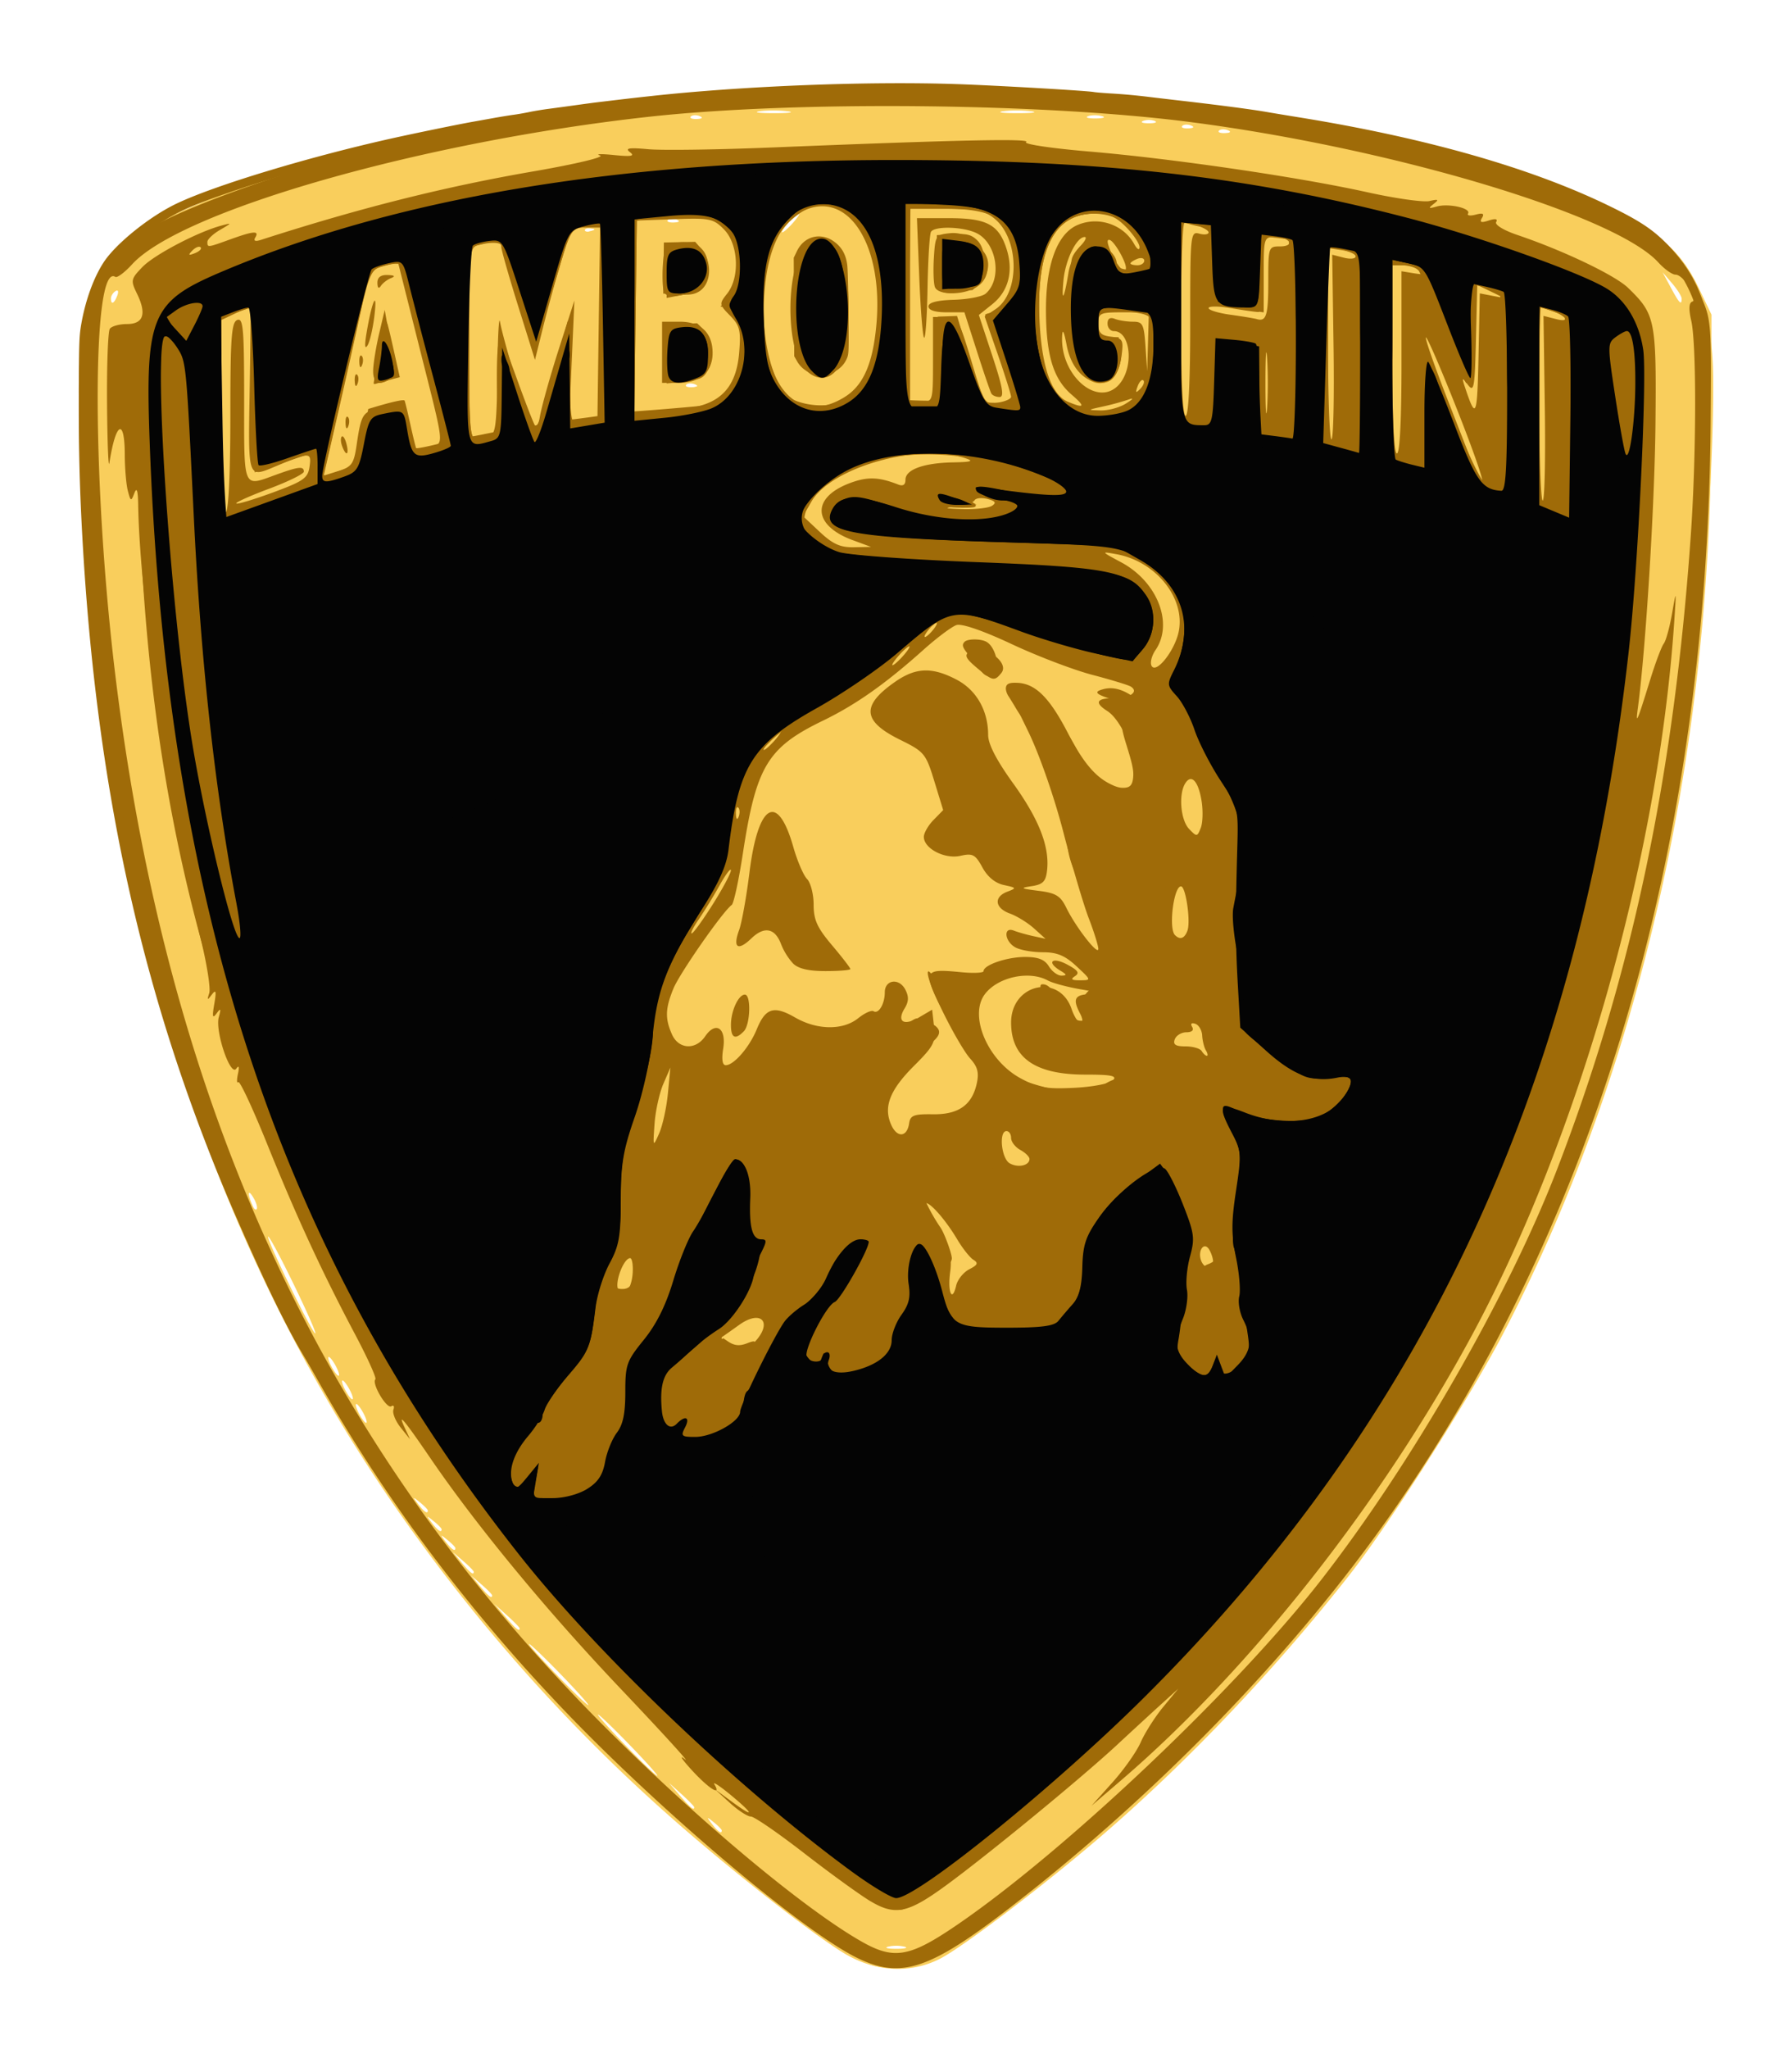<svg xmlns="http://www.w3.org/2000/svg" width="91" height="104" fill="none"><g filter="url(#a)"><path fill="#F9CE5C" d="M43.019 95.226c-1.344-.759-5.184-3.727-8.233-6.364a87.143 87.143 0 0 1-13.469-14.629c-8.545-11.69-13.83-25.292-16.14-41.54-1.102-7.753-1.53-18.583-.829-21 .444-1.53 1.453-2.954 2.73-3.852 1.38-.97 5.786-2.717 9.739-3.861C25.193 1.556 34.444.394 45.422.389c13.995-.007 25.45 1.87 35.113 5.756 3.45 1.387 4.726 2.382 5.722 4.46l.655 1.364-.016 5.971c-.043 16.593-3.766 32.723-10.555 45.734-1.73 3.317-5.822 9.73-7.846 12.302-3.746 4.757-8.075 9.32-12.372 13.04-2.901 2.513-7.195 5.787-8.385 6.396-1.462.748-3.185.68-4.719-.186Zm2.904-.426a1.87 1.87 0 0 0-.817 0c-.224.06-.04.109.408.109.45 0 .633-.05.409-.11Zm-9.271-5.897c0-.05-.184-.238-.408-.418-.37-.297-.378-.288-.088.09.305.398.496.525.496.328Zm-1.4-1.182c0-.043-.288-.338-.64-.657l-.642-.579.565.657c.529.614.718.767.718.58Zm-3.265-3.146c-.826-.854-1.554-1.553-1.618-1.553-.065 0 .56.699 1.385 1.553.827.854 1.555 1.552 1.62 1.552.064 0-.56-.698-1.387-1.552Zm-3.498-3.583c-.826-.853-1.555-1.552-1.619-1.552-.064 0 .56.699 1.386 1.552.826.854 1.555 1.553 1.62 1.553.063 0-.56-.699-1.387-1.553Zm-2.099-2.346c0-.043-.288-.339-.641-.657l-.641-.58.565.658c.528.614.717.766.717.579Zm-1.4-1.677c0-.045-.235-.287-.524-.537l-.525-.455.444.537c.418.505.606.646.606.455Zm-.932-1.194c0-.045-.236-.287-.525-.537l-.525-.455.445.537c.417.505.605.646.605.455Zm-.933-1.202c0-.05-.183-.237-.408-.418-.37-.297-.378-.288-.088.09.304.398.496.525.496.328Zm-.7-.955c0-.05-.183-.238-.408-.418-.37-.297-.378-.289-.088.09.305.398.496.524.496.328Zm-.7-.956c0-.05-.183-.237-.407-.418-.37-.296-.379-.288-.088.09.304.399.496.525.496.328Zm-3.264-4.925c-.138-.263-.303-.477-.366-.477-.065 0-.005.214.132.477.138.263.302.478.366.478.065 0 .005-.215-.132-.478Zm-.7-1.194c-.137-.263-.302-.478-.366-.478s-.005.215.133.478c.137.262.302.477.366.477s.004-.214-.133-.477Zm-.7-1.194c-.137-.263-.302-.478-.366-.478s-.004.215.133.478c.137.262.302.477.366.477s.005-.215-.133-.477Zm-2.149-4.17c-.667-1.374-1.25-2.46-1.295-2.413-.104.105 2.24 4.91 2.395 4.91.063 0-.432-1.123-1.1-2.497Zm-2.02-4.35c-.275-.485-.342-.33-.117.27.08.214.195.338.255.277s-.002-.308-.138-.548Zm22.404-41.32c-.168-.07-.369-.062-.446.018-.078.08.06.136.306.125.271-.011.327-.068.14-.144ZM5.956 11c.08-.212.04-.308-.092-.224-.127.08-.23.247-.23.37 0 .344.166.268.321-.146Zm79.44.159c0-.117-.218-.466-.484-.777l-.483-.563.417.776c.432.805.55.925.55.563Zm-55.23-3.534c-.169-.068-.37-.06-.447.02-.078.079.06.135.306.125.271-.012.327-.068.14-.145Zm10.101-.314c.232-.263.37-.478.305-.478-.064 0-.306.215-.538.478-.232.263-.37.478-.306.478s.307-.215.54-.478Zm-5.904-.163c-.168-.069-.37-.06-.446.019-.078.08.06.136.306.125.271-.011.327-.068.14-.144ZM62.35 2.61c-.168-.069-.37-.06-.447.019-.077.08.06.136.306.125.272-.011.328-.068.141-.144Zm-1.866-.239c-.168-.069-.37-.06-.447.019-.077.08.06.136.307.126.271-.012.327-.069.14-.145Zm-1.85-.234a.88.88 0 0 0-.584 0c-.16.067-.029.12.292.12.32 0 .452-.053.291-.12ZM35.53 1.894c-.169-.068-.37-.06-.447.02-.078.079.06.135.306.125.271-.012.327-.068.14-.145Zm20.417-.002c-.227-.06-.542-.056-.7.01-.158.064.028.114.413.11.385-.006.514-.06.287-.12ZM39.97 1.646c-.419-.053-1.048-.052-1.4.002-.35.055-.006.098.763.097.77-.001 1.056-.046.637-.1Zm12.361 0c-.419-.053-1.049-.052-1.4.002-.35.055-.007.098.763.097.77-.001 1.056-.046.637-.1Z"/><path fill="#F9CE5C" d="M43.322 95.32c-4.175-2.245-13.93-11.132-19.004-17.313-12.913-15.73-19.356-34.736-20.23-59.68-.217-6.181.184-7.783 2.476-9.893 2.928-2.697 14.46-6.05 24.723-7.189 19.06-2.116 37.359-.13 50.428 5.476 3.653 1.566 5.07 3.652 5.262 7.742.126 2.684-.288 10.707-.775 15.017-3 26.552-13.847 46.65-33.676 62.392-4.156 3.299-5.145 3.884-6.736 3.981-1.072.066-1.544-.036-2.468-.533Zm5.385-1.783c7.543-5.241 15.315-12.998 20.94-20.9C77.093 62.18 82 49.785 84.45 35.256c1.437-8.52 2.046-20.803 1.179-23.764-.511-1.744-2.084-2.993-5.506-4.372-9.97-4.017-23.612-6.088-37.524-5.695-12.653.357-22.87 2.192-31.635 5.682-2.506.998-3.142 1.362-4.232 2.421-1.256 1.221-1.288 1.287-1.575 3.168-.337 2.22-.024 10.782.599 16.35 3.025 27.04 14.078 47.206 34.527 62.989 3.206 2.474 4.024 2.93 5.263 2.93.967 0 1.365-.18 3.161-1.428Zm-5.53.195c-1.086-.676-4.15-3.055-6.525-5.066C23.958 77.919 15.21 64.839 10.184 49.092c-1.933-6.057-3.388-13.178-4.196-20.538-.391-3.562-.852-13.777-.673-14.913.285-1.803.294-1.821.815-1.536.74.407 1.072-.074.58-.842-.302-.473-.334-.722-.139-1.095 1.277-2.443 12.962-6.18 23.434-7.494 5.06-.635 9.032-.854 15.534-.855 12.56 0 22.033 1.342 31.11 4.408 4.103 1.386 6.577 2.494 7.239 3.244.412.467.413.518.023 1.195-.51.885-.34 1.184.677 1.184.846 0 .83-.027 1.14 1.875.193 1.173-.279 11.575-.693 15.321-1.91 17.262-7.266 31.969-16.063 44.11-5.184 7.152-13.146 15.05-20.168 20l-1.67 1.179-.375-.548c-.319-.466-.519-.53-1.327-.418-.523.072-1.067.293-1.209.492-.227.318-.353.303-1.046-.129Zm-5.026-29.714c.41-.42.491-1.058.133-1.058a.233.233 0 0 0-.233.235c0 .129-.262.302-.583.384-.584.15-.719.357-.428.655.263.269.726.178 1.111-.216Zm-6.164-3.102c0-.058-.105-.105-.233-.105s-.233.114-.233.253.105.187.233.105c.128-.081.233-.195.233-.253Zm16.298-2.025c-.391-.652-.75-1.185-.794-1.185-.046 0 .2.575.544 1.277.345.702.703 1.236.795 1.185.092-.05-.153-.625-.545-1.277Zm3.876-4.05c.083-.138-.081-.214-.386-.18-.418.047-.562-.091-.686-.657-.145-.668-.157-.676-.183-.107-.042.921.86 1.599 1.255.944Zm-5.27-3.672c1.05-.203 1.422-.55 1.422-1.328 0-.699-.679-1.876-.692-1.2-.005.202-.471.834-1.038 1.403-.566.57-1.084 1.246-1.15 1.504-.107.421-.079.434.272.123.216-.192.75-.417 1.187-.501Zm7.48-.383c-1.545-.204-2.08-.474-2.885-1.452-1-1.217-.724-2.616.635-3.222l.74-.329-.83-.01c-2.446-.027-2.486 3.433-.054 4.747.619.335 1.303.471 2.283.457l1.4-.02-1.289-.171Zm6.517-2.275c-.01-.263-.07-.343-.136-.18-.064.165-.318.3-.564.3-.246 0-.447.08-.447.179 0 .098.262.179.583.179.434 0 .578-.123.565-.478ZM36.06 47.127c.39-.612.955-1.182 1.255-1.269.638-.183 2.212.281 3.125.92.918.643 2.107.797 2.49.323.171-.21.586-.385.923-.389.589-.007.595-.02.16-.358-.28-.218-.99-.352-1.866-.354-1.715-.005-2.464-.358-2.94-1.389l-.361-.781-.443.5c-.626.709-1.368.535-1.52-.357l-.122-.716-.721 1.074c-1.022 1.523-1.486 2.515-1.486 3.173 0 1.262.548 1.125 1.506-.377Zm14.061-2.782c.24-.057-.027-1.639-.402-2.391-.352-.706-.643-.963-1.225-1.08-2.294-.465-2.86-1.175-2.65-3.32.162-1.632.145-1.67-1.103-2.623-.49-.374-1.005-.938-1.145-1.252-.333-.75-.67-.723-2.273.18-1.881 1.059-2.055 1.425-1.2 2.538.38.493.755 1.34.843 1.904.089.567.288 1.015.45 1.015.431 0 .834 1.075.834 2.224 0 .85.161 1.197 1.025 2.208l1.025 1.2 2.882-.294c1.584-.162 2.908-.3 2.94-.309Zm5.06-1.816c-.316-.86-.892-2.822-1.28-4.359-.411-1.624-1.152-3.72-1.77-5.004-1.008-2.096-1.3-2.469-1.578-2.01-.154.255 1.07 3.343 1.95 4.92.37.666.95 2.338 1.288 3.717.355 1.444.87 2.888 1.216 3.404.33.493.634.895.675.895.04 0-.184-.703-.5-1.563Zm-5.526-12.366c-1.209-1.014-.595-1.76.882-1.07.471.22.588.417.506.854-.068.367-.026.486.12.337.419-.429.072-1.115-.778-1.541-1.528-.765-2.312.135-1.115 1.28.4.383.793.691.876.686.083-.005-.138-.25-.491-.546Zm9.749-1.468c.186-.455.337-1.073.337-1.373-.001-.73-.78-2-1.444-2.353l-.537-.287.495.57c1.086 1.248 1.288 2.333.665 3.567-.221.437-.26.705-.105.705.138 0 .403-.373.589-.829Zm-17.11-5.627c-1.034-.645-.961-1.538.19-2.332.653-.45 1.059-.547 2.04-.485.835.053 1.225-.013 1.225-.207 0-.157.498-.447 1.107-.645l1.108-.36-1.4.126c-2.142.192-3.663.71-4.653 1.588-.76.672-.876.895-.744 1.434.086.35.444.797.795.992.956.532 1.22.444.331-.11Zm-30.63-5.904c-.077-4.69-.074-4.718.445-4.953.776-.35.632-.614-.178-.325l-.7.25v4.872c0 3.374.079 4.873.256 4.873.18 0 .232-1.407.178-4.717Zm38.477 4.508c.242-.157.214-.229-.123-.319-.24-.064-.567.028-.729.206-.24.262-.216.321.123.318.23-.002.558-.094.73-.205Zm28.905-9.56c.358.138.534.146.403.018-.128-.124-.47-.3-.758-.389l-.525-.162.054 4.972.053 4.972.068-4.829.068-4.828.637.246Zm-63.267 7.083c.153-.153.032-.174-.35-.06-.911.274-2.098.798-2.098.928 0 .175 2.179-.598 2.448-.868Zm2.238-4.574c.993-4.399 1.036-4.52 1.723-4.827l.704-.314-.613-.01c-.337-.004-.717.126-.846.29-.232.297-2.403 9.47-2.375 10.034.032.625.426-.824 1.407-5.173Zm56.68 4.233c-.275-.484-.342-.33-.117.271.08.214.195.338.255.277.06-.062-.002-.308-.138-.548Zm-3.18-9.095c.315.061.516.02.448-.093-.067-.112-.38-.204-.692-.204h-.57l.054 4.836.052 4.837.069-4.744.069-4.744.57.112ZM21.13 17.715c-.088-.48-.212-.818-.276-.752-.064.065-.045.511.043.99.088.48.212.818.277.753.064-.066.044-.512-.044-.991Zm3.002-4.228c.043-4.596.046-4.623.568-4.699.289-.042.525-.189.525-.326 0-.143-.225-.189-.525-.106-.289.079-.603.145-.7.147-.096.002-.175 2.224-.175 4.94 0 2.714.06 4.875.131 4.8.073-.073.151-2.214.176-4.756Zm44.186-4.572c.586-.09.577-.101-.122-.135l-.758-.035.053 4.836.053 4.837.069-4.702.068-4.702.637-.099Zm-41.671 6.646c-.328-.973-.634-1.732-.678-1.686-.045.046.16.947.456 2.002.295 1.055.6 1.814.677 1.686.078-.128-.127-1.03-.456-2.002Zm37.698-1.024c-.049-.624-.088-.114-.088 1.134s.04 1.759.088 1.135c.048-.624.048-1.645 0-2.27Zm-34.922.259c0-1.401-.038-2.503-.086-2.448-.2.233-.32 4.995-.125 4.995.116 0 .21-1.146.21-2.547Zm3.265-2.587V7.58l1.046-.16c.575-.088 1.415-.117 1.866-.063.45.054.73.007.622-.103-.108-.111-1.026-.17-2.04-.132l-1.844.07-.063 4.974c-.042 3.336.015 4.923.175 4.822.149-.094.238-1.889.238-4.78Zm28.167-4.443.636-.024-.583-.177c-.32-.098-.662-.134-.758-.082-.096.053-.151 2.266-.122 4.919l.053 4.822.069-4.717.068-4.717.637-.024Zm14.928 3.214c.62.13.618.127-.065-.192l-.7-.325-.117 2.903c-.064 1.596-.064 3.064 0 3.261.065.197.146-1.023.183-2.711l.065-3.07.634.134Zm-35.718 4.684c-.72-.877-.958-1.948-.934-4.224.02-1.953.567-3.704 1.325-4.248.274-.197.921-.36 1.438-.365.775-.006.865-.052.514-.26-.584-.348-1.547-.06-2.32.693-1.645 1.6-1.81 6.824-.272 8.525.769.849.966.753.248-.12Zm8.233-8.794c1.012.047 1.718.006 1.57-.091-.15-.097-1.032-.178-1.962-.18l-1.691-.003.053 4.955.053 4.956.069-4.861.068-4.862 1.84.086Zm1.532 8.085c-.219-.674-.45-1.172-.514-1.106-.064.066.062.67.28 1.345.22.673.45 1.17.515 1.105.064-.065-.063-.67-.281-1.344Zm-13.859.341c.552-.511.6-1.967.086-2.624-.35-.448-.354-.446-.117.058.611 1.295.024 2.7-1.13 2.706-.334.002-.764.118-.956.258-.261.19-.095.224.66.136.555-.065 1.21-.305 1.457-.534Zm17.555-.162c-.523-1.025-.703-4.37-.312-5.801.4-1.465 1.412-2.331 2.586-2.216.479.046.82.002.76-.1-.061-.1-.532-.183-1.048-.183-1.152 0-2.132.893-2.51 2.288-.421 1.552-.313 4.608.203 5.773.248.558.51 1.015.584 1.015.074 0-.044-.35-.263-.776Zm-33.24.33c.254-.165.244-.409-.054-1.37l-.362-1.17.132 1.09c.118.972.073 1.117-.413 1.357-.494.243-.502.269-.078.28.256.007.606-.077.775-.188Zm36.65-.255c.132-.254.24-.603.237-.776-.002-.173-.138-.046-.304.283-.242.482-.465.592-1.156.57-.47-.014-.8.066-.732.18.25.414 1.703.223 1.954-.257Zm-13.928-.732c.292-.599.408-1.411.408-2.866 0-2.552-.453-3.666-1.535-3.774-.428-.043-.837.073-1.009.285-.253.312-.197.32.449.072.665-.257.78-.231 1.17.263.845 1.068.914 4.915.11 6.172-.305.477-.54.59-1.059.512-.366-.055-.61-.006-.54.11.07.114.457.176.862.135.575-.057.825-.256 1.144-.909Zm-13.665-6.45c.108-.105.407-.243.663-.306.314-.077.228-.124-.261-.142l-.728-.028-.731 2.567c-.402 1.413-.725 2.73-.717 2.926.008.197.366-.808.796-2.234.43-1.426.87-2.679.978-2.783Zm27.907 3.998 1.21-.087-1.342-.044c-1.325-.043-1.34-.036-1.309.613.026.545.049.567.132.131.084-.446.282-.539 1.309-.613Zm-20.004.08c-.085-.14-.266-.255-.402-.255-.155 0-.137.137.047.364.32.395.606.307.355-.11Zm27.16-1.953V8.216l.642.152c.476.113.551.09.292-.09a1.597 1.597 0 0 0-.758-.246c-.356-.003-.409.246-.409 1.91v1.912l-1.224-.093c-.953-.074-1.044-.055-.408.083 1.92.417 1.866.467 1.866-1.692Zm-28.673.78c.664-.55.715-1.799.097-2.377-.398-.373-.41-.373-.14-.005.38.52.25 1.884-.203 2.121-.193.101-.717.289-1.166.418l-.816.234.848.025c.508.014 1.063-.153 1.38-.416Zm14.214-.276c.558-.572.609-1.73.1-2.252-.53-.543-.652-.46-.23.155.811 1.186.3 2.076-1.348 2.352l-.971.163.991.03c.708.02 1.125-.107 1.458-.448Zm6.904-1.608c-.077-.079-.133.062-.122.314.01.278.066.335.14.144.068-.172.06-.378-.018-.457Z"/><path fill="#9F6B08" d="M43.53 95.371c-2.805-1.37-10.147-7.586-15.043-12.736C15.127 68.582 7.67 51.96 4.935 30.121c-.363-2.902-.93-11.634-.933-14.365C4 11.329 5.377 8.629 8.384 7.167c3.222-1.565 9.683-3.602 14.624-4.61C31.64.795 43.723.014 52.861.628c10.238.688 17.943 2.134 25.367 4.762 5.304 1.877 6.894 2.961 8.074 5.504.605 1.304.609 1.354.566 6.568-.177 21.423-5.71 40.32-16.207 55.352-4.933 7.064-11.925 14.277-19.456 20.07-4.025 3.096-5.47 3.564-7.675 2.487Zm5.073-1.677c5.498-3.758 14.151-11.95 18.465-17.478 4.626-5.93 9.546-14.488 12.014-20.898 3.795-9.856 5.923-19.943 6.777-32.123.285-4.069.298-9.711.025-10.917-.138-.605-.12-.912.058-.973.342-.117-.445-1.366-.86-1.366-.168 0-.56-.28-.87-.62-2.194-2.41-13.483-5.792-23.771-7.125-7.477-.967-20.054-1.088-27.52-.264C21.438 3.197 9.192 6.696 6.704 9.42c-.372.407-.754.692-.848.633-1.206-.763-1.191 10.59.026 20.426 2.673 21.6 10.34 38.314 23.996 52.32 4.816 4.939 10.672 9.902 13.822 11.713 1.69.973 2.473.843 4.902-.818ZM44.2 92.493c-.53-.317-2.044-1.412-3.364-2.436-1.319-1.023-2.537-1.86-2.705-1.86-.169 0-.65-.312-1.068-.694l-.761-.694.875.643c1.176.864 1.112.623-.1-.374-.535-.441-.896-.674-.802-.518.389.644-.29.216-1.15-.725-.507-.555-.66-.798-.339-.54.32.259-1.152-1.356-3.272-3.588-3.738-3.935-7.312-8.264-9.66-11.701-1.338-1.958-1.69-2.377-1.307-1.552l.277.597-.478-.597c-.263-.329-.428-.737-.368-.908.06-.172.01-.249-.11-.172-.234.148-1.006-1.163-.806-1.368.065-.066-.4-1.093-1.031-2.283-1.674-3.155-2.965-5.947-4.464-9.659-.73-1.806-1.389-3.22-1.466-3.141-.076.078-.085-.11-.018-.418.08-.367.049-.458-.087-.264-.295.421-1.082-1.902-.886-2.614.122-.443.1-.48-.112-.191-.204.279-.23.173-.117-.477.114-.661.088-.761-.125-.478-.228.303-.248.292-.13-.078.075-.24-.119-1.476-.432-2.747-1.517-6.16-3.099-17.12-3.177-22.014-.012-.753-.07-.936-.195-.61-.164.43-.189.422-.33-.12-.084-.32-.154-1.148-.156-1.837-.005-1.901-.462-1.656-.78.418-.051.328-.105-1.015-.12-2.986-.016-1.97.048-3.69.142-3.821.095-.132.485-.239.868-.239.84 0 1.01-.516.51-1.543-.327-.67-.313-.74.274-1.35.596-.62 2.794-1.774 4-2.101.564-.153.562-.146-.058.216-.353.206-.641.479-.641.606 0 .296-.006.296 1.166-.127 1.182-.427 1.482-.45 1.267-.094-.104.173-.007.215.278.124 5.02-1.618 9.318-2.698 13.848-3.48 2.145-.371 3.642-.728 3.381-.807-.256-.078.059-.088.7-.022.891.09 1.084.056.817-.147-.267-.202-.044-.238.932-.148.706.064 3.54.024 6.297-.089 9.299-.38 13.18-.464 12.889-.276-.16.103 1.268.318 3.172.479 4.228.356 10.672 1.298 14.158 2.07 1.425.316 2.844.516 3.153.446.46-.104.499-.077.213.147-.289.227-.262.25.155.131.603-.173 1.755.085 1.592.356-.064.105.111.13.388.056.366-.098.453-.053.32.167-.135.225-.048.259.343.132.336-.11.472-.083.378.074-.085.14.374.421 1.078.66 2.329.787 4.96 2.044 5.62 2.684 1.385 1.342 1.441 1.622 1.39 6.915-.04 4.105-.493 11.401-.891 14.386-.126.939-.055.778.63-1.433.264-.854.572-1.669.682-1.811.111-.142.303-.841.426-1.553.213-1.227.218-1.201.102.498-.816 11.922-4.846 26.116-10.26 36.14C70.15 72.281 63.493 80.725 56.94 86.35l-1.512 1.299 1.06-1.18c.584-.648 1.233-1.57 1.441-2.046.21-.478.724-1.284 1.143-1.792l.763-.923-.804.73c-.443.4-1.487 1.361-2.32 2.134-1.824 1.69-6.547 5.568-8.672 7.12-1.934 1.414-2.58 1.55-3.838.8Zm-5.916-28.339c.99-1.013.395-1.73-.752-.907-.42.301-.805.572-.855.602-.19.114.512.783.82.783.176 0 .531-.215.788-.478Zm-6.153-3.59c.02-.39-.04-.708-.131-.708-.317 0-.774 1.163-.619 1.576.224.597.706.039.75-.868Zm17.09-.144c.428-.218.472-.317.211-.48-.18-.112-.552-.58-.825-1.04-.616-1.037-1.466-1.984-1.63-1.816-.068.07.218.671.636 1.338.627 1 .738 1.374.637 2.144-.135 1.029.103 1.561.305.683.07-.304.37-.677.667-.829Zm12.382-.385c-.002-.165-.093-.445-.204-.623-.256-.414-.593.066-.403.574.159.425.612.461.607.049Zm-9.325-5.212c0-.113-.21-.32-.466-.46-.257-.141-.467-.414-.467-.606 0-.193-.105-.35-.233-.35-.4 0-.263 1.392.16 1.635.424.243 1.006.116 1.006-.219Zm-18.361-3.327.127-1.313-.362.836c-.198.46-.398 1.373-.444 2.03-.083 1.175-.079 1.183.234.477.175-.394.375-1.307.445-2.03Zm12.25 1.517c.058-.404.242-.474 1.2-.459 1.307.02 2-.469 2.238-1.58.116-.539.035-.84-.338-1.246-.27-.294-.897-1.368-1.394-2.387-1.023-2.097-.982-2.186.916-2 .636.063 1.157.04 1.157-.051 0-.314 1.19-.72 2.108-.72.667 0 1 .131 1.21.478.161.262.45.474.644.47.28-.006.268-.057-.056-.25-.725-.433-.432-.723.326-.322.565.3.659.437.408.6-.238.155-.17.21.257.208.583-.004.583-.005-.178-.713-.582-.542-.985-.71-1.706-.71-.52 0-1.148-.11-1.396-.247-.553-.303-.625-1.066-.08-.852.205.08.65.207.991.281l.62.135-.583-.525c-.32-.289-.872-.629-1.224-.756-.77-.278-.837-.843-.133-1.11.48-.181.469-.2-.175-.338-.439-.093-.83-.413-1.091-.893-.36-.66-.493-.73-1.118-.589-.796.18-1.856-.37-1.856-.963 0-.193.22-.579.49-.855l.492-.503-.45-1.468c-.431-1.405-.506-1.494-1.742-2.104-1.915-.944-1.98-1.734-.246-2.941 1.05-.73 1.872-.76 3.115-.11 1.01.527 1.606 1.572 1.606 2.811 0 .462.42 1.276 1.267 2.451 1.315 1.825 1.86 3.218 1.726 4.416-.064.568-.208.717-.777.804-.616.093-.573.122.35.239.877.11 1.108.252 1.406.864.48.982 1.62 2.445 1.623 2.083.001-.16-.217-.858-.484-1.552-.267-.695-.848-2.66-1.29-4.368-.465-1.794-1.22-3.956-1.788-5.121-.541-1.11-1.019-2.104-1.061-2.21-.043-.105.137-.192.4-.192.773 0 2.086 1.38 3.083 3.24.98 1.83 1.77 2.57 2.614 2.447.44-.064.505-.212.469-1.066-.049-1.147-.81-2.82-1.48-3.247-.68-.434-.563-.658.342-.658.805 0 1.267-.32.845-.587-.124-.079-1.005-.347-1.96-.597-.953-.25-2.795-.953-4.093-1.562-1.432-.672-2.53-1.051-2.796-.965-.24.078-1.004.65-1.696 1.27-1.913 1.713-3.424 2.777-5.096 3.587-2.805 1.358-3.382 2.315-4.057 6.724-.21 1.373-.466 2.555-.569 2.627-.438.307-2.645 3.47-2.96 4.243-.415 1.016-.43 1.522-.073 2.326.337.758 1.198.809 1.684.099.54-.789 1.082-.425.918.616-.088.553-.043.848.129.848.413 0 1.204-.916 1.574-1.822.443-1.085.872-1.218 1.947-.6 1.12.646 2.431.66 3.205.037.324-.26.674-.42.779-.354.254.16.571-.372.571-.958 0-.645.725-.745 1.04-.144.188.36.179.61-.034.96-.413.675-.037.907.736.453l.662-.389.099.868c.089.778-.016.981-1.016 1.979-1.232 1.228-1.566 2.087-1.163 2.992.302.68.808.64.912-.072Zm-9.049-4.995c0-.71.381-1.537.708-1.537.323 0 .279 1.522-.055 1.863-.437.448-.653.34-.653-.327Zm3.146-3.127a3.257 3.257 0 0 1-.596-.961c-.307-.827-.853-.937-1.511-.304-.689.662-.956.482-.624-.422.135-.365.37-1.675.524-2.911.438-3.53 1.432-4.111 2.229-1.304.2.705.514 1.435.697 1.623.183.188.334.773.334 1.3 0 .774.178 1.169.932 2.061.513.607.933 1.15.933 1.209 0 .057-.57.105-1.266.105-.867 0-1.387-.125-1.652-.395Zm9.332-15.005c-.562-.474-.635-.634-.371-.812.646-.437 2.08.52 1.624 1.083-.35.433-.442.413-1.253-.27Zm6.92 20.95c.227-.234-.065-.295-1.404-.295-2.55 0-3.767-.853-3.767-2.643 0-1.97 2.45-2.513 3.073-.682.131.384.336.698.456.698.128 0 .119-.192-.022-.462-.395-.755-.284-.97.516-.999.567-.02.445-.081-.482-.24-.683-.116-1.437-.318-1.676-.45-.952-.52-2.545-.174-3.199.697-.819 1.092.136 3.35 1.8 4.26.889.486 1.308.561 2.733.492.926-.045 1.813-.215 1.971-.377Zm4.722-1.522c-.09-.149-.175-.49-.19-.756-.013-.267-.17-.535-.348-.596-.197-.067-.26-.004-.161.16.1.165-.014.27-.293.27-.25 0-.515.16-.59.358-.1.267.038.358.545.358.373 0 .744.107.823.239.08.131.197.239.26.239.065 0 .043-.122-.046-.272Zm-.94-6.077c.175-.465-.084-2.25-.326-2.25-.371 0-.637 2.132-.309 2.469.256.261.486.182.636-.219Zm-24.107-1.331c.51-.809.926-1.588.925-1.731-.002-.145-.263.202-.58.77a25.688 25.688 0 0 1-1.062 1.731c-.267.385-.424.7-.349.7.076 0 .555-.662 1.066-1.47Zm24.824-5.27c-.165-1.001-.52-1.375-.83-.873-.344.556-.233 1.858.197 2.308.392.41.416.407.595-.054.103-.264.12-.885.038-1.38Zm-23.522.356c-.078-.08-.133.062-.123.314.011.278.067.335.14.144.068-.172.06-.379-.017-.458Zm1.841-3.408c.232-.263.37-.478.306-.478-.065 0-.307.215-.54.478-.231.262-.369.477-.305.477s.307-.215.539-.477Zm20.532-5.575c.308-1.682-1.186-3.516-3.16-3.879-.809-.148-.808-.146.235.413 1.835.985 2.66 3.1 1.737 4.45-.2.292-.288.656-.196.809.249.412 1.208-.832 1.384-1.793Zm-14.002 1.276c.233-.263.37-.478.306-.478s-.307.215-.539.478c-.232.262-.37.477-.305.477.064 0 .306-.214.538-.477Zm1.516-1.314c.16-.197.238-.358.174-.358s-.247.161-.407.358c-.16.197-.238.358-.174.358s.248-.16.407-.358ZM43.3 23.415c-2.014-.742-2.115-2.125-.209-2.87.923-.36 1.51-.35 2.52.047.246.097.37.015.37-.244 0-.515.917-.85 2.407-.88.955-.018 1.087-.063.626-.214-2.39-.784-6.802.461-7.807 2.203l-.428.741.849.797c.66.62 1.043.793 1.727.78l.878-.017-.933-.344Zm-31.602-6.3c0-3.99.055-4.758.35-4.874.303-.119.35.425.35 4.035 0 4.635-.086 4.435 1.632 3.814 1.14-.413 1.4-.44 1.4-.152 0 .114-.793.503-1.76.865-.969.361-1.72.699-1.67.75.05.052.886-.2 1.858-.557 1.563-.576 1.778-.728 1.862-1.319.105-.734.01-.736-1.66-.036-1.502.63-1.457.754-1.381-3.85.037-2.3.058-4.18.045-4.18-.013 0-.354.118-.758.262l-.734.262v5.007c0 3.276.08 4.955.233 4.858.143-.09.233-1.984.233-4.884Zm38.677 4.557c.232-.152.176-.239-.225-.346-.295-.079-.593-.05-.663.067-.07.116-.494.255-.942.31-.654.082-.585.108.352.136.642.019 1.306-.056 1.477-.167Zm28.073-4.954-.067-4.686.65.165c.77.194.472-.205-.34-.456l-.524-.162v4.912c0 2.701.078 4.912.175 4.912.096 0 .144-2.108.106-4.685Zm-4.507-.064c-.79-1.992-1.48-3.579-1.531-3.526-.052.053.446 1.48 1.107 3.17.66 1.691 1.298 3.332 1.416 3.646.118.313.267.517.33.451.065-.065-.53-1.748-1.322-3.74Zm-55.832 1.939c.22-1.508.307-1.665 1.01-1.837.34-.082.679-.173 1.015-.27.31-.095.443.145.654 1.188l.265 1.307.71-.254c.824-.294.88.25-.557-5.46l-.995-3.956-.718.19c-.673.18-.742.306-1.116 2.046a542.6 542.6 0 0 1-1.168 5.224l-.77 3.369.757-.238c.667-.21.774-.364.913-1.31v.001Zm-.733.053c-.076-.202-.086-.422-.022-.487.063-.065.171.1.24.369.145.57-.016.657-.218.118Zm.171-1.164c-.01-.251.045-.392.123-.313.077.08.085.285.018.458-.074.19-.13.134-.14-.145Zm.466-2.15c-.01-.25.046-.392.123-.313.078.08.086.286.018.458-.074.19-.13.134-.14-.144Zm.937-.556c.013-.362.15-1.195.305-1.851l.282-1.195.292 1.65c.238 1.347.236 1.686-.013 1.847-.577.375-.888.213-.866-.451Zm-.703-.398c-.01-.252.045-.393.122-.314.078.08.086.285.019.458-.075.19-.13.134-.141-.144Zm.363-1.453c.264-1.6.564-2.297.41-.956-.075.657-.233 1.356-.352 1.553-.14.233-.161.025-.058-.597Zm.555-2.568c-.003-.28.168-.412.52-.399.352.013.41.064.176.155-.192.075-.427.255-.521.4-.106.161-.173.102-.175-.156Zm52.005 4.034V9.767l.642.105c.501.082.565.05.291-.15-.192-.139-.586-.255-.874-.257l-.525-.003v4.776c0 3.025.085 4.777.233 4.777.148 0 .233-1.701.233-4.624Zm-46.276 3.668c.267 0 .337-.607.363-3.164.017-1.74.078-2.896.134-2.567.164.951 1.504 5.354 1.695 5.567.096.107.241-.216.324-.716.082-.5.512-2.04.954-3.419l.805-2.507-.137 3.127-.137 3.128.721-.108.722-.109.067-4.87.067-4.87h-.735c-.71 0-.753.06-1.249 1.731a92.843 92.843 0 0 0-.918 3.357l-.403 1.625-.854-2.73c-.47-1.501-.855-2.85-.855-2.998 0-.299-.323-.333-1.108-.118-.522.143-.524.164-.524 5.038 0 4.364.04 4.878.369 4.748.202-.08.517-.145.7-.145Zm42.826-4.446-.068-4.686.593.152c.326.084.593.055.593-.064 0-.118-.315-.263-.7-.321l-.7-.105v4.855c0 2.67.08 4.855.175 4.855.097 0 .145-2.109.107-4.686Zm-3.375.566c-.047-.69-.085-.126-.085 1.254 0 1.379.038 1.943.085 1.253.047-.69.047-1.818 0-2.508Zm-28.843 2.428c1.272-.327 1.91-1.177 2.034-2.708.092-1.136.034-1.37-.463-1.88-.556-.569-.559-.595-.145-1.119.653-.825.572-2.504-.157-3.25-.54-.553-.72-.591-2.507-.527l-1.926.07-.063 4.92-.063 4.922 1.23-.107c.676-.059 1.603-.203 2.06-.32Zm-1.88-2.727v-1.552h.896c1.076 0 1.669.566 1.669 1.593 0 .942-.645 1.511-1.71 1.511h-.856V13.88Zm.092-3.082c-.067-.18-.09-.796-.05-1.37.066-.932.14-1.05.704-1.116 1.01-.12 1.585.333 1.585 1.248 0 .918-.276 1.208-1.35 1.416-.54.105-.803.052-.889-.178ZM60.44 12.42c0-4.567.011-4.682.466-4.56.257.069.467.04.467-.064 0-.169-.773-.471-1.225-.48-.096-.002-.175 2.2-.175 4.893 0 3.105.086 4.896.234 4.896.147 0 .233-1.72.233-4.685Zm15.34-1.407c.63.123.63.121-.064-.213l-.7-.336-.066 2.758c-.06 2.482-.1 2.713-.41 2.306-.313-.414-.322-.392-.101.264.512 1.519.58 1.336.642-1.735l.066-3.167.634.123Zm-18.605 5.47c.382-.24.422-.308.116-.198a13.13 13.13 0 0 1-1.282.347c-.803.176-.805.18-.117.198.385.01.962-.145 1.283-.347Zm-14.271-.34c.936-.583 1.42-1.69 1.599-3.654.37-4.07-1.447-6.886-3.73-5.777-1.173.57-1.842 2.07-1.975 4.426-.243 4.304 1.61 6.564 4.106 5.006Zm-2.038-1.409c-.96-.982-.973-5.066-.02-6.104.711-.776 1.289-.76 1.805.046.323.505.414 1.146.414 2.936s-.09 2.431-.414 2.936c-.486.76-1.157.83-1.785.186Zm10.478 1.406c0-.107-.302-1.068-.67-2.136l-.672-1.942.553-.37c1.252-.841 1.214-3.575-.064-4.605-.497-.4-.946-.49-2.443-.49h-1.835v9.792h.583c.579 0 .583-.016.583-2.15v-2.15l.642.003c.605.003.678.127 1.306 2.224.657 2.193.674 2.22 1.341 2.12.372-.056.676-.189.676-.296Zm-1.004-.17c-.055-.098-.385-1.065-.733-2.149l-.633-1.97h-.914c-.577 0-.913-.11-.912-.299.001-.198.437-.311 1.292-.337.71-.02 1.433-.16 1.608-.308.864-.735.575-2.593-.48-3.085-.692-.323-2.109-.357-2.291-.055-.072.119-.15 1.406-.176 2.86-.025 1.454-.104 2.585-.175 2.511-.072-.072-.182-1.467-.246-3.098l-.117-2.967h1.639c1.907.001 2.513.325 2.91 1.555.364 1.131.103 2.15-.72 2.81l-.685.548.687 2.082c.524 1.587.61 2.082.366 2.082-.177 0-.366-.08-.42-.18Zm-2.865-5.403c-.068-.181-.091-.853-.051-1.493.07-1.12.1-1.167.826-1.238 1.507-.15 2.561 1.862 1.41 2.688-.645.462-2.018.489-2.185.043Zm6.934 5.455c-.91-.785-1.275-1.958-1.294-4.171-.02-2.39.556-3.983 1.605-4.432 1.063-.454 2.325-.03 2.876.969.145.263.267.335.271.16.004-.174-.3-.63-.675-1.015-.522-.535-.895-.698-1.6-.698-2.021 0-2.946 1.743-2.809 5.292.095 2.445.595 3.912 1.455 4.268.848.351.895.25.172-.372Zm2.37-.457c.817-.836.666-2.759-.216-2.759-.177 0-.321-.172-.321-.384 0-.252.127-.333.369-.239.202.08.617.145.92.145.5 0 .56.12.638 1.254l.085 1.254.044-1.493.043-1.492h-1.283c-1.203 0-1.283.036-1.283.581 0 .457.138.597.642.657.563.066.631.163.559.792-.121 1.057-.453 1.553-1.034 1.547-.865-.009-1.555-.75-1.776-1.909-.14-.73-.214-.867-.231-.43-.078 1.966 1.771 3.575 2.845 2.476Zm1.283-.257c-.071-.074-.202.059-.29.294-.126.34-.1.368.131.134.16-.162.231-.355.16-.428Zm6.343-5.024c0-1.747.01-1.777.596-1.777.339 0 .535-.103.453-.239-.08-.131-.4-.239-.713-.239-.556 0-.57.045-.57 1.911 0 1.377-.081 1.907-.291 1.896-.16-.007-.79-.098-1.4-.2-.609-.103-1.107-.103-1.107 0 0 .102.498.255 1.108.338.609.084 1.212.184 1.34.221.484.143.584-.183.584-1.91Zm-10.152-.417c.082-.5.353-1.118.602-1.373.25-.255.351-.465.226-.465-.412 0-.979 1.157-1.077 2.2-.112 1.18.031.972.25-.362Zm2.922-.274c0-.322-.57-1.314-.807-1.407-.185-.073-.155.16.09.695.31.681.717 1.085.717.712Zm.932-.362c0-.127-.157-.17-.35-.094-.192.076-.35.18-.35.232 0 .051.158.094.35.094.193 0 .35-.104.35-.232Zm-47.92-.678c-.073-.073-.26 0-.419.163-.228.236-.202.264.13.134.23-.09.36-.223.288-.297Z"/><path fill="#9F6B08" d="M44.949 95.7c-.879-.123-1.474-.415-2.73-1.336-4.303-3.158-7.86-6.086-11.045-9.093-1.222-1.154-3.906-3.927-4.85-5.01-3.854-4.425-7.052-8.96-10.967-15.555-.863-1.453-1.916-3.624-3.354-6.916C7.334 47.1 4.896 36.309 4.176 23.15c-.14-2.561-.186-4.536-.174-7.437.01-2.4.021-2.688.135-3.321.216-1.198.634-2.334 1.14-3.099.627-.945 2.327-2.31 3.688-2.959 1.923-.918 6.607-2.34 10.828-3.287 1.145-.257 3.406-.722 4.173-.859L25.016 2c.353-.064.826-.142 1.05-.172.225-.03.593-.095.818-.143.224-.047.645-.117.934-.155.448-.059.895-.12 1.342-.182.45-.063.936-.128 1.08-.146 1.41-.17 1.866-.223 2.802-.325C37.79.358 44.102.113 48.655.271c2 .07 6.534.332 6.893.4.1.019.546.055.992.08a30.42 30.42 0 0 1 1.629.147c.449.055 1.172.14 1.605.19 2.033.232 3.797.463 4.553.596.272.048.995.168 1.604.266 6.424 1.037 11.743 2.548 15.701 4.46 1.712.827 2.396 1.292 3.228 2.194.97 1.05 1.548 2.16 1.851 3.556.257 1.182.142 8.548-.207 13.226-.477 6.384-1.297 11.758-2.654 17.376-1.466 6.07-3.432 11.633-6.29 17.794-.967 2.084-1.23 2.596-2.031 3.971-.431.74-.797 1.371-.813 1.405a6.028 6.028 0 0 1-.204.33c-.084.127-.166.256-.246.386l-.32.536c-.139.23-.262.445-.275.478a.26.26 0 0 1-.06.09c-.02.016-.151.218-.292.448-.14.23-.357.57-.48.755-.123.186-.225.365-.225.398 0 .034-.02.07-.044.08-.06.028-.364.512-.364.58 0 .03-.04.07-.088.09-.048.018-.087.06-.087.094s-.145.275-.321.535c-.177.26-.321.5-.321.532 0 .032-.04.073-.088.092a.147.147 0 0 0-.087.126c0 .05-.022.091-.049.091-.027 0-.086.074-.131.165-.046.09-.103.19-.127.224-.197.263-.435.601-.86 1.221-.418.607-.861 1.227-1.454 2.033-5.254 7.134-10.749 12.492-19.38 18.897-1.259.935-1.85 1.269-2.584 1.46-.515.133-1.245.19-1.68.128Zm1.493-.541c.727-.19 1.331-.525 2.484-1.38C59.95 85.601 66.11 78.951 73.131 67.646c1.887-3.039 2.802-4.648 3.552-6.248 2.044-4.357 3.514-7.985 4.724-11.65 2.938-8.905 4.525-18.322 4.924-29.229.094-2.56.076-7.521-.029-8.137-.286-1.68-1.294-3.277-2.777-4.402-.54-.409-2.453-1.399-3.675-1.901C76.227 4.59 72.084 3.472 66.66 2.52c-3.184-.559-7.343-1.074-11.352-1.405-.418-.034-.904-.076-1.08-.092-.546-.05-3.11-.203-4.582-.273-2.81-.133-7.903-.064-11.469.156-9.33.575-19.567 2.455-26.586 4.88-1.932.668-2.62.98-3.617 1.641-1.62 1.074-2.36 1.892-2.892 3.2-.624 1.53-.735 2.823-.641 7.444.12 5.862.461 10.432 1.138 15.226 1.346 9.524 3.704 17.561 7.736 26.364 1.567 3.423 2.018 4.25 4.513 8.27.616.993 2.294 3.542 2.988 4.538 4.699 6.752 9.247 11.629 16.025 17.181 1.76 1.442 5.946 4.637 6.653 5.078.257.16.932.425 1.25.49.451.092 1.217.066 1.697-.06Zm-1.57-2.41c-.356-.102-1.167-.672-2.825-1.983-10.188-8.053-15.94-14.357-21.682-23.76a129.821 129.821 0 0 1-2.485-4.27c-.689-1.247-2.885-5.922-3.982-8.48-3.89-9.064-6.026-18.47-6.681-29.408-.23-3.844-.265-9.111-.067-10.21.217-1.208.61-2.264 1.145-3.083.585-.892 1.664-1.779 2.69-2.21 2.11-.886 6.881-2.268 10.967-3.178 7.107-1.581 13.74-2.398 21.187-2.61 2.049-.06 5.609-.04 6.333.034.128.013.627.04 1.109.06 4.609.186 10.795.855 15.234 1.647 5.478.978 9.65 2.219 13.22 3.934l1.458.698c1.974.936 2.877 2.382 3.175 5.086.146 1.33-.204 7.914-.668 12.55-1.315 13.139-3.957 22.736-8.93 32.444-2.008 3.92-5.218 9.276-7.644 12.758-4.161 5.97-8.192 10.142-16.305 16.877-.165.136-.85.708-1.524 1.271-.675.563-1.403 1.145-1.619 1.294-.76.523-1.502.713-2.105.54ZM29.745 71.404c.716-.333.954-.841 1.05-2.25.064-.935.244-1.29.703-1.388l.231-.05-.029-.564c-.043-.843-.035-2.095.015-2.28.025-.089.315-.505.647-.925.784-.995 1.252-1.685 1.384-2.04.058-.157.162-.673.23-1.146.141-.968.08-.83 1.134-2.587.313-.522.782-1.392 1.043-1.933.283-.59.562-1.081.694-1.226.114-.126.227-.253.338-.381.065-.076.143-.138.175-.138.119 0 .467.375.596.644.13.27.135.338.135 1.675 0 1.392 0 1.393.138 1.507a.514.514 0 0 0 .272.115c.132 0 .132-.003-.031-.18-.239-.262-.294-.621-.251-1.634.033-.795.025-.9-.093-1.259-.071-.215-.121-.479-.111-.585.017-.184.031-.195.28-.213.297-.022.431-.121.59-.44.111-.223.14-.404.122-.746-.01-.164-.053-.214-.313-.358-.398-.222-.509-.39-.58-.888-.084-.575-.016-2.352.105-2.76.106-.359.155-.365.573-.073.408.286 1.646.824 2.258.982.75.193 1.768.216 2.093.047.28-.147 1.325-.965 1.764-1.38.2-.19.521-.462.714-.605.198-.147.39-.3.58-.458.125-.11.289-.199.362-.199.206 0 .762.232.956.399.351.302.175.608-.68 1.177-.674.448-1.395 1.247-1.728 1.914-.153.308-.862 2.456-.862 2.613 0 .252.192.775.383 1.047.703.998 1.041 1.557 1.114 1.84.043.17.119.408.168.528.189.463-.038.72-.806.911a9.197 9.197 0 0 1-.87.174l-.332.04.094.147c.08.126.1.134.145.053.042-.077.172-.094.718-.094.537 0 .726-.024.974-.124l.307-.125.147.187c.164.209 1.11 1.204 1.11 1.168 0-.15-.452-1.2-.81-1.883a41.536 41.536 0 0 1-.718-1.433 8.531 8.531 0 0 0-.74-1.218c-.263-.358-.496-.721-.52-.806-.082-.301-.038-.81.104-1.222.225-.65.405-.607.407.098.001.512.066.667.627 1.492.643.946.689 1.028 1.01 1.84.272.688.606 1.32 1 1.895.196.284.574 1.315.574 1.563 0 .1-.072.227-.197.352l-.197.195-.125-.163c-.069-.09-.143-.144-.165-.121-.022.023-.051.214-.064.426-.024.379-.021.387.187.576.198.18.21.212.21.553 0 .431.127.725.39.904.107.073.457.182.833.258l.65.133.23-.187c.401-.326.872-.903.937-1.15.075-.286.028-.533-.13-.68a1.124 1.124 0 0 1-.198-.265c-.118-.234-.016-.293.505-.293.425 0 .458-.01.592-.172.156-.189.551-1.076.783-1.756.12-.347.147-.54.144-.994-.003-.46.025-.646.15-1.015.208-.611.21-1.067.006-1.467-.172-.337-.295-.462-.733-.742-.478-.306-.417-.497.238-.75.375-.146.565-.307.565-.479 0-.14-.003-.14-.517-.107-.514.035-.517.034-.627-.13-.322-.48-.507-.549-.84-.315-.36.254-1.168 1.752-1.168 2.166 0 .24.264.484.745.686.248.105.512.23.586.277.24.157.361.436.361.838 0 .203.028.443.062.533.033.09.061.336.063.547.002.312-.031.454-.178.759-.235.489-.969 1.456-1.161 1.531-.209.081-.425-.092-.53-.424-.075-.238-.071-.28.051-.562.276-.637.308-.875.242-1.796-.033-.467-.092-.921-.132-1.01-.12-.271-.312-.188-.717.31-.381.47-.629.668-.835.668-.2 0-.269-.202-.234-.682.036-.482.14-.806.557-1.74.315-.703.812-2.032.982-2.623.13-.453.145-1.588.027-2.06-.064-.252-.152-.403-.386-.656-.526-.57-1.216-1.558-1.586-2.27-.423-.816-.708-1.672-.556-1.672.08 0 .727.847.993 1.298.325.552.494.694.784.654.211-.029.218-.024.252.188.113.707.444 1.402.96 2.018.239.284 1.228 1.096 1.515 1.242.333.171.88.354 1.52.51.391.094.698.12 1.447.12.997 0 1.223-.044 1.46-.286.063-.064.269-.174.457-.243a5.12 5.12 0 0 0 .483-.201c.204-.11.36-.352.321-.5-.03-.116-.086-.127-.772-.161-.885-.044-1.67-.231-2.274-.542a9.998 9.998 0 0 0-.812-.367c-.685-.264-1.206-.69-1.327-1.086-.06-.198.058-.365.289-.41.112-.02.219-.062.236-.091.018-.03.077-.054.13-.054.25-.003.265-.075.135-.641-.155-.677-.156-.791-.009-.791.24 0 .41.15.741.647.188.283.49.67.671.86.294.306.355.344.566.344.13 0 .252-.026.27-.058.02-.032-.018-.165-.083-.296a1.286 1.286 0 0 1-.12-.538c0-.249.03-.333.182-.51.168-.195.206-.21.517-.21.394 0 .651.146.873.494.128.203.164.222.405.222a.764.764 0 0 0 .488-.158c.19-.134.245-.148.366-.092.078.037.206.168.284.293.077.124.221.303.319.397.165.16.2.17.491.132.175-.022.382-.014.468.02.264.103.295.245.183.84-.093.499-.094.548-.001.795.054.144.177.353.274.464.197.227.2.238.29.99.085.715.014 1.221-.28 2.005a420.4 420.4 0 0 0-.443 1.183c-.117.313-.287.66-.378.772l-.166.204.239.185c.308.24.541.644.872 1.51.473 1.238.516 1.392.523 1.865.006.379-.03.565-.239 1.207-.33 1.015-.34 1.407-.042 1.805.112.15.204.319.204.373 0 .055-.144.344-.32.642-.73 1.233-.727 1.793.01 2.483.386.36.727.55.942.525.145-.017.157-.041.174-.347.02-.368.184-.615.388-.585.102.015.125.077.159.426.049.505.075.577.21.577.241 0 1.054-.648 1.218-.972l.088-.175-.253.18a2.961 2.961 0 0 0-.394.334c-.17.186-.344.198-.546.035-.206-.165-.24-.396-.127-.844.133-.522.09-.926-.115-1.107-.134-.118-.221-.138-.606-.139-.247 0-.487-.026-.533-.055-.157-.102.023-.344.4-.538.547-.283.576-.483.106-.728-.312-.163-.388-.267-.39-.535-.003-.309.207-.598.52-.716.375-.141.528-.35.528-.72 0-.41-.139-.678-.491-.949-.575-.442-.56-.416-.56-.951 0-.387.021-.501.108-.59.08-.082.116-.235.14-.596.021-.314.077-.578.155-.745.194-.408.174-.513-.204-1.086-.242-.367-.315-.739-.315-1.587 0-.355-.025-.71-.054-.79-.076-.203-.008-.88.093-.92.17-.066.431.119.618.438.205.351.248.38.293.201.05-.191.334-.148 1.006.152 1.524.678 3.232.817 4.153.336.525-.274 1.471-1.113 1.714-1.52.226-.38.212-.387-.732-.354-.955.033-1.528-.038-2.16-.27-.535-.195-1.127-.601-1.46-1-.148-.178-.54-.552-.872-.834-.332-.281-.618-.552-.636-.6a.146.146 0 0 0-.127-.09c-.179 0-.968-.373-1.401-.662a9.749 9.749 0 0 0-.675-.416c-.42-.22-2.019-.551-3.013-.626l-.538-.04-.04-.217c-.071-.398-.19-.663-.545-1.225-.294-.464-.352-.6-.353-.82-.002-.315-.129-.616-.55-1.302a3.802 3.802 0 0 1-.443-.989 8.981 8.981 0 0 0-.352-.996c-.282-.655-.38-1.014-.463-1.693a7.129 7.129 0 0 0-.459-1.889 9.985 9.985 0 0 1-.359-1.276c-.184-.938-.253-1.11-.729-1.825-.234-.35-.445-.729-.468-.84a1.056 1.056 0 0 0-.201-.386 5.17 5.17 0 0 1-.384-.567 18.528 18.528 0 0 0-.36-.585.826.826 0 0 1-.134-.366c0-.254.14-.33.579-.312.924.037 1.639.745 2.573 2.552.742 1.436 1.352 2.176 2.112 2.565.298.153.49.212.688.212.349 0 .475-.132.513-.532.032-.345-.034-.663-.351-1.678-.183-.584-.241-.879-.27-1.356-.044-.739-.077-.784-.739-1.018-.57-.201-.603-.307-.136-.427.462-.12.954.007 1.494.386.354.248.421.274.646.249.203-.023.314-.09.586-.35.308-.293.334-.338.313-.534-.027-.24.13-.609.34-.801.173-.158.271-.404.473-1.187.269-1.044.199-1.914-.212-2.635-.329-.575-1.888-1.843-2.794-2.27-.827-.39-.868-.395-5.348-.448-4.997-.06-7.22-.171-7.866-.395-.933-.323-1.604-.907-1.506-1.31.057-.231.37-.547.65-.656.52-.204 1.254-.059 2.681.527 1.309.538 2.102.674 3.615.622 1.345-.046 2.407-.21 2.68-.415.1-.074.1-.081-.002-.175-.058-.053-.487-.196-.952-.318-1.02-.267-1.576-.482-1.576-.61 0-.08.1-.088.773-.059a9.453 9.453 0 0 1 2.33.401c.419.135 1.364.166 1.674.055.204-.073.241-.226.092-.378-.374-.383-2.426-1.133-4.003-1.463-.994-.21-1.764-.26-3.422-.227-2.04.041-2.883.194-3.858.697-.797.412-1.728 1.278-2.022 1.88-.343.705-.111 1.175.877 1.78.684.42 1.22.591 2.364.759 2.072.304 3.534.376 7.559.372 1.965-.003 3.532.02 3.735.055.605.102 1.317.361 1.687.616.435.3.97.94 1.248 1.498.184.366.21.473.213.866.004.386-.02.49-.164.758-.225.416-.688.939-.918 1.035-.273.116-.932-.002-1.713-.303-.541-.21-.736-.256-1.284-.296-.71-.053-.79-.077-1.847-.556-1.08-.488-2.723-1.034-3.546-1.177-.393-.068-.775.009-1.322.268-.552.261-.87.518-1.967 1.593-1.035 1.013-1.505 1.39-2.083 1.674-1.05.514-4.05 2.238-4.33 2.488-.409.366-1.099 1.222-1.39 1.723-.531.917-.696 1.64-.76 3.332-.042 1.152-.05 1.212-.232 1.685-.203.529-.744 1.48-1.473 2.595-.686 1.048-1.18 1.882-1.51 2.55-.648 1.313-.76 1.816-.816 3.68l-.042 1.373-.211.63a29.1 29.1 0 0 1-.54 1.433c-.67 1.637-.657 1.553-.719 4.565l-.046 2.209-.244.494c-.135.272-.36.666-.5.876-.324.483-.415.871-.535 2.273-.036.44-.076.882-.119 1.323-.024.218-.115.346-.763 1.074-1.237 1.39-1.71 2.113-1.71 2.613 0 .248-.019.281-.25.443-.452.319-1.089 1.064-1.303 1.524-.252.544-.311 1.05-.158 1.352.171.34.285.283.768-.378l.428-.587.14.135c.078.074.141.168.141.21 0 .04-.106.298-.235.571-.13.275-.229.564-.22.647.023.2.226.23 1.447.216.864-.01.994-.025 1.255-.147Zm-.543-3.239c-.201-.08-.502-.772-.453-1.042.043-.231.1-.248.403-.118.315.135.47.11.764-.119.287-.224.379-.25.488-.137.104.105.086.29-.053.557l-.21.404c-.163.315-.672.562-.939.456Zm1.883-5.635c-.13-.133-.144-.195-.144-.652 0-.278-.012-.541-.028-.585-.016-.044-.003-.12.028-.17.048-.074.086-.057.236.105.146.158.224.194.42.194.166 0 .283-.04.374-.127.178-.171.314-.11.308.14-.009.404-.26.86-.598 1.084-.295.195-.414.197-.596.01Zm18.574-.536c-.154-.043-.307-.105-.34-.138-.1-.103-.197-.831-.134-1.015.123-.359.564-.193.674.254.063.259.073.267.29.267.258 0 .345.11.345.437 0 .182-.02.21-.182.243-.241.049-.32.043-.653-.048Zm-17.357-4.957c-.244-.11-.33-.404-.3-1.025.027-.571.256-1.105.565-1.318l.195-.134.146.177c.088.107.201.176.288.176.214 0 .656-.257.985-.571.205-.195.412-.387.623-.576.413-.368.516-.615.513-1.227-.005-.793-.06-.958-.43-1.298-.372-.342-.517-.644-.518-1.08-.001-.513.244-.8.682-.8.241 0 .41.163.713.695.5.876 1.232 1.215 1.712.795.23-.201.306-.216.436-.083.075.076.092.251.092.951 0 .472.024.923.053 1.002.037.099.159.188.383.28.398.166.525.367.482.762-.035.32-.214.532-.518.616-.326.09-.567.002-1.567-.57-.301-.172-.639-.194-.848-.054-.078.053-.276.28-.44.506-.232.32-.425.499-.877.808-.636.436-.818.622-1.189 1.213-.265.424-.581.78-.693.782-.038 0-.12.013-.185.03a.589.589 0 0 1-.303-.057Zm9.379-12.639a3.855 3.855 0 0 0-.671-.243c-.374-.081-.59-.195-.701-.37-.08-.125-.08-.177.002-.504.106-.422.051-.753-.154-.942-.104-.096-.205-.113-.628-.104-.29.005-.612.05-.76.104-.14.052-.261.095-.27.095-.027 0 .041-.567.095-.787a.534.534 0 0 1 .26-.35c.349-.22.397-.348.36-.948-.047-.72.043-1.075.27-1.08.028 0 .149.1.269.224.151.156.258.351.351.642.228.711.324.866.542.867.35.002.364.036.364.877 0 .92.056 1.062.664 1.676.934.944.937 1.284.007.843Zm9.49-4.798c-.02-.087-.02-.395 0-.686l.04-.527-.166-.111c-.149-.1-.296-.112-1.365-.113-1.047-.003-1.229-.016-1.433-.114l-.233-.112.175-.043c.096-.024.425-.047.73-.051.64-.009.89-.068 1.162-.272.76-.573.606-1.282-.524-2.425-.705-.712-.828-.907-.802-1.27l.018-.25.291.302c.16.166.384.462.496.657.32.56 1.383 2.046 1.782 2.494.581.651.798 1.22.704 1.842-.05.33-.393.75-.654.802-.16.031-.186.017-.22-.123Zm-1.27-9.452a3.981 3.981 0 0 1-.281-.365 7.446 7.446 0 0 0-.412-.524c-.333-.39-.379-.528-.227-.683.156-.16.816-.162 1.106-.004.294.16.519.636.565 1.195l.035.44-.176-.04c-.131-.03-.186-.016-.212.052-.053.143-.234.11-.397-.071Zm-1.712-8.418a3.603 3.603 0 0 1-.392-.148c-.333-.145-.413-.318-.222-.477.17-.14.302-.136.598.018.132.07.4.14.595.156.247.021.421.076.574.18.24.166.266.223.126.278-.106.042-1.105.037-1.279-.006ZM36.17 68.393c.401-.211.771-.648 1.1-1.302.164-.323.39-.66.56-.835.343-.353.413-.487.574-1.09.151-.567.408-1.1.877-1.816.53-.81.767-1.04 1.464-1.424 1.1-.603 1.165-.684 1.235-1.525.026-.328.088-.673.135-.767.11-.215.658-.725 1.105-1.026l.345-.231h-1.617c-1.255 0-1.707.02-2.017.093-.22.051-.528.085-.683.075l-.283-.019-.364.926c-.2.509-.364.977-.364 1.04-.003.2-.187.89-.296 1.11-.15.303-1.141 1.358-1.403 1.495-.123.064-.3.117-.394.117-.205 0-.436.174-.53.4-.04.093-.255.3-.484.465-.524.38-1.17.99-1.333 1.259-.194.32-.288.777-.289 1.403 0 .636.124 1.19.267 1.19.048 0 .274-.134.502-.299.669-.48.805-.378.398.299-.129.213-.233.419-.233.457 0 .116.413.195.933.178.4-.014.555-.047.795-.173Zm.57-3.257c-.374-.28-.723-.64-.723-.748 0-.06.139-.17.357-.282l.356-.184.236.16c.322.218.587.245.968.097.425-.166.472-.137.408.247-.029.17-.084.375-.123.454-.093.188-.469.355-.898.4-.314.032-.36.021-.58-.144Zm6.136.108c.13-.034.068-.048-.253-.053-.373-.006-.425-.02-.409-.111.011-.058.156-.172.322-.254a2.29 2.29 0 0 0 .35-.2c.026-.027.048-.261.048-.52 0-.564.08-.682.523-.766.305-.059.44-.183.44-.404 0-.102-.063-.163-.258-.252-.321-.145-.432-.323-.283-.456l.586-.518c.427-.377.491-.46.561-.73.152-.587.272-1.331.233-1.444-.055-.16-.26-.383-.353-.383-.043 0-.13-.053-.194-.12-.078-.079-.117-.092-.117-.039 0 .044-.175.373-.388.731-.213.359-.493.876-.622 1.149-.209.443-.272.523-.59.743-.887.616-1.362 1.396-1.492 2.45-.06.493-.021.819.1.819.046 0 .222-.121.392-.27.169-.147.353-.268.409-.268.09 0 .098.044.062.408l-.04.408.194.064c.227.074.531.08.779.016ZM61.1 44.666c.11-.086.317-.318.46-.516l.258-.36-.147-.185c-.584-.737-.947-1.287-1.227-1.856-.177-.363-.322-.699-.32-.748.003-.145.181-.332.531-.558.792-.512.879-.727.913-2.274.016-.728.001-1.259-.043-1.493a3.18 3.18 0 0 0-.728-1.449l-.305-.342-.228.07c-.28.087-.705.498-.85.821-.151.342-.133.743.071 1.556.122.486.18.857.18 1.165 0 .538-.022.678-.272 1.727-.253 1.061-.328 1.642-.326 2.525 0 .784.078 1.167.302 1.501.387.578 1.256.786 1.732.416Zm-49.245-22.62c.538-.292 1.961-.906 3.135-1.353l1.007-.382v-.822c0-.462-.023-.82-.053-.82-.073 0-1.785.71-2.361.979-.253.118-.483.215-.511.215-.029 0-.051-1.844-.051-4.21 0-2.315-.02-4.21-.044-4.21-.024 0-.428.18-.898.402l-.853.404-.025 4.956c-.014 2.726-.016 4.977-.004 5.002.046.096.298.035.658-.161Zm67.715-2.109c-.01-1.174-.036-3.433-.058-5.02l-.04-2.884-.76-.325c-.417-.178-.83-.325-.918-.325h-.161v9.958l.248.067c.137.037.55.2.92.36.368.161.697.296.73.299.037.003.051-.732.04-2.13Zm-3.229-6.35.008-2.782-.656-.223a10.495 10.495 0 0 1-.758-.277.7.7 0 0 0-.278-.056h-.175l-.008 2.523c-.003 1.387-.002 2.556.003 2.597.042.332-.247-.322-1.28-2.888-.894-2.222-1.222-2.976-1.311-3.014-.22-.095-1.306-.353-1.486-.353h-.18v10.032h.15c.122 0 1.262.27 1.675.395.097.03.1-.127.066-3.033-.026-2.118-.019-3.046.023-3.005.033.033.677 1.59 1.431 3.462l1.371 3.402.663.212.663.213.035-2.211c.02-1.216.04-3.463.044-4.994Zm-59.546 6.486c.095-.049.433-.17.75-.27.316-.1.58-.188.584-.195.004-.008.135-.652.29-1.433l.282-1.419.268-.08c.921-.278 1.535-.413 1.575-.346.024.039.157.588.296 1.22.14.631.271 1.169.292 1.194.02.024.417-.046.88-.157.694-.166.84-.219.826-.301-.01-.054-.228-.83-.486-1.724-.257-.894-.849-2.956-1.314-4.581-.466-1.626-.858-2.967-.871-2.98-.013-.014-.294.046-.623.132-.33.087-.664.165-.743.174-.14.016-.158.082-.856 3.27-.392 1.79-.921 4.204-1.177 5.365-.46 2.09-.463 2.11-.34 2.16.17.07.171.07.367-.03Zm2.18-4.617c0-.094.583-3.022.62-3.117.043-.107.116.163.456 1.686l.25 1.12-.24.063c-.252.066-.81.22-.985.273-.056.017-.102.006-.102-.024Zm49.981-1.725.035-4.967-.334-.069a74.559 74.559 0 0 1-.947-.205 6.853 6.853 0 0 0-.714-.134c-.096.002-.103.22-.117 3.59-.014 3.476.006 6.373.044 6.414.044.046 1.93.405 1.962.373.02-.019.052-2.27.072-5.002Zm-44.402 4.31c.254-.052.508-.102.763-.15.01 0 .025-1.134.033-2.522.011-1.882.031-2.485.079-2.373.035.082.426 1.15.87 2.373.444 1.223.836 2.224.87 2.223.19-.002.172.05 1.388-4.179.166-.574.323-1.07.35-1.101.026-.032.048 1.077.048 2.463 0 1.386.02 2.52.044 2.52.07 0 1.368-.174 1.564-.209l.178-.031-.02-4.821c-.01-2.652-.033-4.912-.05-5.022-.03-.187-.043-.198-.217-.167-.5.088-1.338.17-1.47.144-.082-.016-.16-.012-.172.01a175.28 175.28 0 0 0-.819 2.634l-.856 2.793c-.034.11-.073.187-.087.172-.014-.014-.393-1.11-.841-2.437l-.84-2.477c-.016-.046-.235-.024-.714.073-.38.076-.772.14-.87.14l-.181.003-.039 1.89c-.02 1.04-.038 3.296-.038 5.012 0 3.336-.016 3.136.242 3.182.021.004.374-.06.785-.142Zm41.041-4.945.015-4.994-.132-.03c-.569-.124-1.433-.272-1.59-.272h-.193l.032 1.941c.031 1.88.029 1.94-.079 1.94-.06 0-.544-.066-1.074-.148a48.5 48.5 0 0 0-1.007-.149c-.024 0-.044-.887-.044-1.97v-1.97l-.13-.027c-.261-.055-1.478-.214-1.635-.214h-.16v10.01l.919.122c.505.067.935.113.954.102.02-.01.023-1.045.006-2.3l-.029-2.279.14.034c.077.018.566.093 1.088.167l.949.134v4.639l.19.003c.104.002.517.065.919.141.4.076.756.133.787.126.039-.007.064-1.736.074-5.006Zm-9.014 3.93c.887-.236 1.463-.803 1.739-1.71.097-.317.11-.563.11-2.027v-1.667h-2.684v.29c0 .159-.017.495-.038.746l-.038.457h1.138l-.02.796c-.02.743-.031.81-.176 1.035-.431.666-1.324.549-1.844-.243-.377-.574-.394-.707-.394-3.23 0-2.221.003-2.275.128-2.514.155-.297.489-.607.705-.655.088-.02.19-.045.228-.057.138-.043.494.102.695.283.253.227.423.557.471.912l.036.27h.868c.99 0 .92.054.783-.605-.282-1.36-1.372-2.262-2.736-2.262-1.346 0-2.45.858-2.852 2.217-.058.198-.077.833-.076 2.62.001 2.605.033 2.917.38 3.625.22.452.7.997 1.124 1.278.316.209.864.43 1.209.49.34.057.932.034 1.244-.049ZM34.5 16.7c2-.172 2.13-.21 2.636-.764.933-1.02 1.063-3.134.244-3.98-.183-.189-.567-.39-.75-.392-.076 0-.027-.047.138-.13.881-.447 1.142-2.31.513-3.664-.244-.526-.58-.884-1.02-1.091l-.33-.154-.964.073c-.987.075-2.88.252-2.902.272a491.18 491.18 0 0 0-.054 5.018l-.04 5.007.55-.036c.66-.049 1.32-.102 1.979-.16Zm-.774-1.41c-.024-.025-.044-.668-.044-1.43v-1.384l.861-.034.861-.034.192.189c.106.104.264.337.35.518.137.284.159.403.159.866 0 .48-.017.568-.163.82-.248.432-.396.488-1.355.513-.45.012-.837 0-.86-.024Zm.29-4.369-.336-.021.016-1.296.016-1.296.795-.017.796-.016.27.307c.634.721.563 1.888-.137 2.249-.266.137-.476.15-1.419.09Zm8.438 5.57c1.218-.265 2.056-1.145 2.198-2.312.03-.24.048-1.512.04-2.826-.015-2.634-.025-2.72-.405-3.463-.222-.434-.78-1.018-1.183-1.238a3.487 3.487 0 0 0-1.354-.39c-1.02-.07-2.14.704-2.702 1.867-.4.827-.421 1.036-.374 3.76.044 2.561.068 2.777.363 3.332.54 1.015 2.033 1.57 3.417 1.27Zm-1.249-1.548a1.33 1.33 0 0 1-.725-.602l-.148-.26-.013-2.498-.012-2.499.161-.335c.407-.849 1.377-1.003 2.077-.33.266.256.42.584.478 1.018.027.2.057 1.304.067 2.454.017 2.075.017 2.092-.116 2.369-.297.62-1.098.929-1.769.683Zm10.513 1.5c0-.042-.381-1.049-.846-2.239-.466-1.19-.847-2.187-.847-2.217 0-.03.097-.072.216-.095.866-.166 1.358-1.031 1.359-2.39 0-1.287-.528-2.459-1.325-2.937-.3-.179-.774-.224-3.037-.287l-1.415-.04v10.028l.19.03c.104.016.512.034.907.039l.718.01-.009-2.138-.008-2.137.49-.017.489-.018.522 1.72c.222.732.446 1.464.673 2.196l.151.478.638.017c.35.009.677.026.725.037.21.05.409.03.409-.04Zm-4.105-5.756c-.021-.022-.039-.65-.039-1.396V7.934l.72-.042c.795-.047 1.027.007 1.337.31.507.497.479 1.869-.049 2.343l-.203.182h-.863c-.475 0-.881-.018-.903-.04Z"/><path fill="#9F6B08" d="M43.932 92.16c-1.95-1.217-6.813-5.195-10.079-8.245-5.36-5.007-10.735-11.715-14.399-17.97-7.812-13.337-11.87-28.889-12.348-47.318-.14-5.382-.13-5.552.378-6.626.673-1.424 1.278-1.843 4.483-3.103 8.848-3.477 18.19-5.086 30.982-5.336 14.443-.282 26.385 1.47 35.996 5.281 3.33 1.32 3.923 1.727 4.6 3.16.51 1.077.519 1.237.376 6.744-.782 30.266-11.11 52.712-32.184 69.95-2.556 2.09-5.222 3.996-5.887 4.207-.329.105-.932-.13-1.918-.745ZM29.77 71.515c.365-.17.633-.609.83-1.359.161-.608.455-1.3.655-1.538.22-.261.4-1.056.46-2.016.088-1.402.202-1.718.993-2.743.51-.661 1.057-1.743 1.273-2.522.208-.75.543-1.686.743-2.08 1.496-2.948 2.462-4.657 2.633-4.657.515 0 .927 1.133.927 2.55 0 1.116.093 1.54.374 1.701.335.192.338.289.033.908a7.896 7.896 0 0 0-.506 1.395c-.226.96-.973 1.982-1.752 2.395-.357.189-1.136.828-1.731 1.42-.858.854-1.082 1.24-1.079 1.862.005 1.053.34 1.603.733 1.202.47-.481.683-.342.517.337-.15.612-.128.628.624.474.966-.198 1.84-.766 2-1.3a4.37 4.37 0 0 1 .327-.763c.113-.197.545-1.093.96-1.991.516-1.118 1.083-1.91 1.796-2.507.573-.481 1.194-1.248 1.38-1.705.551-1.351 2.155-2.504 2.155-1.55 0 .56-.902 2.25-1.562 2.925-.83.85-1.468 1.988-1.47 2.619 0 .553.328.721.583.298.254-.42.544-.255.418.239-.103.401-.008.478.596.478 1.199 0 2.326-.692 2.5-1.532.083-.406.354-1.079.601-1.496.295-.497.4-.967.303-1.361-.158-.643.27-2.299.594-2.299.24 0 1.085 1.78 1.302 2.747.089.394.367.949.619 1.233.426.482.612.508 2.71.388 2.169-.124 2.273-.156 2.835-.866.422-.534.619-1.134.714-2.179.168-1.843.959-3.097 2.775-4.402l1.358-.975.335.534c.184.294.582 1.153.885 1.91.505 1.264.526 1.47.254 2.557-.162.65-.226 1.407-.14 1.682.085.278-.029 1.021-.26 1.677l-.413 1.179.551.601c.627.683 1.059.766 1.255.243.178-.474.615-.46.615.02 0 .508.458.322.985-.4.403-.554.407-.657.061-1.658-.203-.586-.322-1.252-.264-1.478.057-.227 0-.871-.127-1.433-.29-1.284-.275-2.787.045-4.367.225-1.111.193-1.352-.332-2.514-.32-.707-.538-1.33-.485-1.385.054-.055.496.06.982.256 2.261.91 4.028.703 5.1-.6l.637-.77-1.377-.12c-1.565-.138-1.637-.174-3.289-1.655-1.164-1.044-1.207-1.126-1.082-2.06.074-.55-.041-1.761-.266-2.795-.365-1.68-.367-1.924-.025-3.126.203-.718.37-1.62.37-2.006 0-1.154-.628-2.935-1.367-3.877-.382-.486-.808-1.317-.947-1.845-.139-.529-.51-1.35-.825-1.825-.54-.815-.553-.912-.233-1.697.187-.458.34-1.423.34-2.146 0-1.14-.1-1.429-.758-2.197-1.43-1.667-2.098-1.818-8.92-2.025-7.877-.238-9.118-.54-7.894-1.925.5-.566 1.317-.552 3.017.055 1.857.662 4.13.826 5.46.395 1.141-.37 1.162-.351-.817-.772-.32-.068-.583-.243-.583-.389 0-.178.363-.216 1.108-.114 3.049.415 3.557.445 3.557.212 0-.387-2.048-1.183-4.185-1.627-3.436-.712-6.747-.122-8.314 1.483-.964.987-1.074 2.034-.27 2.57 1.01.675 2.67.882 8.601 1.071 5.424.174 6.075.24 7.017.707 1.16.575 1.663 1.325 1.633 2.432-.026.92-.627 1.9-1.164 1.9-.91 0-3.924-.775-6.057-1.556-1.252-.458-2.486-.832-2.742-.831-.58.001-1.26.458-3.276 2.2-.87.753-2.416 1.813-3.438 2.357-3.307 1.762-4.328 3.163-4.787 6.571-.25 1.846-.558 2.585-1.98 4.736-1.181 1.786-2.017 4.187-2.024 5.809-.003.783-.276 2.039-.728 3.344-.598 1.727-.732 2.502-.776 4.477-.045 2.049-.137 2.547-.646 3.502-.367.688-.658 1.716-.76 2.69-.15 1.437-.266 1.699-1.31 2.947-.63.754-1.145 1.5-1.147 1.66 0 .16-.319.66-.706 1.111-.89 1.038-1.326 2.229-.955 2.608.197.201.356.136.625-.257.512-.748.805-.658.571.176-.134.48-.11.742.075.824.351.157 1.678-.054 2.369-.376Zm17.85-50.103c-.654-.424-.03-.535.97-.173l1.005.364-.816.015c-.449.009-.97-.084-1.16-.206Zm-33.65-.292c1.808-.675 1.925-.76 1.925-1.412 0-.382-.036-.694-.08-.694-.044 0-.69.215-1.436.478-.746.262-1.392.477-1.436.477-.044 0-.08-1.88-.08-4.18 0-2.298-.037-4.179-.082-4.179-.045 0-.412.118-.816.262l-.735.262v5.018c0 4.683.028 5.007.409 4.852.224-.091 1.274-.489 2.332-.884Zm65.828-3.993v-4.993l-.734-.262c-.404-.144-.772-.262-.817-.262-.045 0-.082 2.241-.082 4.981v4.98l.758.25c.417.137.785.26.817.273.032.014.058-2.222.058-4.967Zm-3.552-1.38-.063-4.939-.641-.175-.642-.176-.003 2.666c-.004 3.056-.028 3.047-1.425-.558-1.023-2.641-1.356-3.104-2.23-3.104h-.54v4.896c0 3.756.068 4.896.292 4.9.16 0 .524.066.809.144.511.14.518.107.583-2.766l.066-2.909 1.275 3.258c.701 1.792 1.436 3.355 1.632 3.473.928.556.953.423.887-4.71Zm-58.221 4.078c.081-.049.22-.68.308-1.401.18-1.475.165-1.456 1.325-1.678l.845-.163.282 1.205c.277 1.182.296 1.203 1.02 1.062.405-.079.78-.18.832-.226.117-.103-2.095-8.988-2.288-9.19-.077-.08-.461-.055-.854.055-.709.2-.721.232-1.585 4.087-.393 1.759-.79 3.517-1.192 5.274l-.321 1.388.74-.163c.407-.089.807-.202.888-.25Zm1.01-4.847c.078-.248.222-.92.322-1.492l.18-1.04.308 1.28c.258 1.079.256 1.314-.014 1.49-.563.365-.946.25-.795-.237Zm50.035-1.085c0-2.685-.079-4.927-.175-4.982-.096-.056-.464-.172-.816-.258l-.642-.157v10.009l.642.1c.352.054.72.114.816.134.096.02.175-2.16.175-4.846Zm-44.04 4.283c.227-.089.29-.555.235-1.739-.042-.89-.042-2.044 0-2.565.07-.879.142-.749.983 1.78l.907 2.729.842-3.06.842-3.06.066 2.682c.057 2.307.117 2.663.427 2.54.199-.077.562-.141.808-.141.427 0 .448-.23.448-4.968V7.408l-.796.095c-.78.093-.809.138-1.412 2.161-.34 1.137-.754 2.497-.922 3.022l-.305.955-.759-2.508c-.417-1.379-.841-2.599-.942-2.71-.1-.113-.507-.13-.905-.041l-.722.162v4.877c0 4.649.02 4.877.447 4.877.246 0 .587-.054.758-.121Zm40.488-5.073-.064-4.956-.64-.076-.642-.075v3.858l-.991-.142c-1.627-.233-1.575-.158-1.575-2.244 0-1.374-.082-1.919-.291-1.922-.16-.001-.528-.067-.816-.147l-.525-.144v10.035l.816.097.816.098v-2.22c0-2.461-.076-2.368 1.691-2.069l.875.149v2.22c0 1.913.056 2.235.408 2.329 1.029.275 1.004.402.937-4.791Zm-29.354 3.44c.959-.47 1.501-1.458 1.52-2.77.013-.92-.098-1.312-.486-1.71-.5-.51-.5-.52-.059-1.26.535-.899.567-1.842.094-2.778-.44-.872-1.565-1.188-3.497-.982l-1.399.149-.063 4.98-.063 4.98 1.696-.167c.932-.092 1.948-.292 2.257-.443Zm-2.311-2.502c0-1.243.061-1.436.491-1.551 1.306-.35 2.252.973 1.578 2.208-.25.458-.555.633-1.202.688l-.867.074v-1.42Zm0-4.228V8.506h.77c.932 0 1.329.362 1.329 1.213 0 .76-.318 1.057-1.341 1.256l-.758.146V9.814Zm23.707 6.692c.618-.415 1.011-1.694 1.014-3.29.001-1.256-.019-1.273-1.69-1.437l-1.108-.11v.807c0 .701.076.807.583.807.47 0 .583.118.583.613 0 1.415-1.11 2.045-1.944 1.102-1.143-1.294-.888-6.221.343-6.621.513-.167 1.368.46 1.368 1.002 0 .208.288.322.816.322.926 0 1.03-.318.468-1.431-.493-.977-1.24-1.436-2.334-1.436-2.002 0-2.907 1.53-2.9 4.896.006 2.226.339 3.631 1.052 4.438.824.933 2.62 1.095 3.749.338Zm-14.427-.253c.287-.206.75-.824 1.03-1.374.731-1.437.745-5.046.026-6.654-.49-1.097-1.44-1.868-2.301-1.868-.815 0-1.914.769-2.422 1.695-1.084 1.975-.872 6.346.382 7.872.487.593.747.703 1.67.703.615 0 1.322-.164 1.615-.374Zm-2.22-1.705c-.3-.47-.432-1.232-.482-2.806-.06-1.85 0-2.275.414-2.953.603-.989 1.36-.959 1.868.076.526 1.07.485 4.828-.061 5.682-.528.824-1.211.825-1.739.001Zm6.7-.147c0-2.017.022-2.103.5-2.03.397.06.645.502 1.219 2.166l.72 2.09h1.744l-.766-2.252-.766-2.251.626-.605c.765-.739 1.003-1.815.677-3.056-.364-1.383-1.278-1.865-3.536-1.867h-1.799l-.067 4.916c-.037 2.704-.05 4.934-.029 4.956.022.021.363.04.758.04h.72V14.4Zm.175-3.645c-.096-.099-.175-.767-.175-1.485V7.966l.983.135c1.397.192 1.988 1.18 1.29 2.156-.314.44-1.81.796-2.098.5Zm-43.75 6.587c0-.328.052-.463.117-.298a.94.94 0 0 1 0 .597c-.065.164-.118.03-.118-.299Zm.032-2.15c0-.722.044-1.018.097-.656a5.4 5.4 0 0 1 0 1.313c-.053.362-.097.066-.097-.656Z"/><path fill="#040404" d="M43.265 90.998c-5.732-4.191-12.886-11.002-16.906-16.096C14.215 59.515 8.463 42.196 7.6 18.418c-.23-6.32.089-7.096 3.503-8.56 8.93-3.828 20.412-5.742 34.411-5.737 10.552.004 17.921.84 26.005 2.948 3.663.955 8.791 2.779 10.089 3.587.968.603 1.631 1.72 1.837 3.097.205 1.371-.26 11.047-.736 15.293-2.459 21.935-10.325 38.91-24.612 53.11-4.589 4.56-11.54 10.181-12.59 10.181-.225 0-1.234-.603-2.242-1.34Zm-13.448-19.43c.55-.342.789-.703.909-1.371.09-.5.358-1.164.596-1.477.316-.416.432-.972.432-2.064 0-1.394.063-1.572.94-2.655.644-.795 1.114-1.74 1.495-3.003.305-1.014.76-2.143 1.013-2.508.252-.366.788-1.336 1.19-2.157.403-.821.824-1.493.934-1.493.496 0 .822.835.773 1.981-.062 1.464.103 2.08.557 2.08.294 0 .292.094-.016.704-.195.388-.355.837-.355 1 0 .73-1.032 2.38-1.788 2.858-.452.286-1.056.746-1.342 1.024-.332.318-.675.624-1.028.919-.473.388-.628 1.054-.514 2.212.068.689.418.988.753.644.44-.45.695-.335.42.192-.226.432-.177.477.517.476.878 0 2.282-.787 2.282-1.278 0-.33 1.65-3.695 2.227-4.54.166-.245.627-.647 1.024-.894.395-.247.898-.852 1.115-1.346.524-1.189 1.214-1.972 1.738-1.972.235 0 .426.057.426.126 0 .404-1.434 2.942-1.728 3.057-.436.172-1.605 2.482-1.415 2.797.183.303.811.296.811-.009 0-.131.102-.239.226-.239.124 0 .161.172.082.383-.204.545.31.78 1.237.566 1.214-.28 1.953-.871 1.953-1.561 0-.33.225-.913.5-1.293.382-.53.467-.895.361-1.559-.134-.851.196-2.029.57-2.029.27 0 .805 1.129 1.132 2.389.457 1.757.636 1.858 3.296 1.858 1.766 0 2.4-.085 2.61-.35.153-.191.48-.575.726-.85.32-.36.46-.893.486-1.87.031-1.142.169-1.555.834-2.503.997-1.42 2.94-2.854 3.372-2.486.165.14.579.968.92 1.841.563 1.438.595 1.683.342 2.608-.154.562-.224 1.32-.155 1.685.068.365-.025 1.026-.205 1.469-.465 1.138-.412 1.639.243 2.31.71.727 1.018.739 1.279.05l.202-.538.22.585.22.585.62-.634c.698-.715.773-1.33.281-2.303-.185-.367-.277-.904-.203-1.193.073-.288 0-1.171-.164-1.963-.242-1.167-.242-1.808 0-3.397.281-1.857.27-2.01-.199-2.907-.75-1.432-.662-1.57.673-1.05 2.02.786 4.143.459 4.981-.768.587-.858.49-1.176-.31-1.012-1.24.253-2.227-.117-3.604-1.351l-1.325-1.187-.12-2.092c-.125-2.196-.131-3.473-.034-6.95.06-2.102.056-2.115-.864-3.522-.508-.777-1.097-1.926-1.308-2.555-.211-.628-.617-1.396-.902-1.707-.493-.537-.5-.6-.146-1.301 1.112-2.203.448-4.377-1.714-5.609l-1.263-.72-5.968-.19c-7.568-.24-8.995-.521-8.404-1.652.387-.742 1.215-.771 3.239-.117 2.053.665 4.307.808 5.577.355.854-.305.76-.694-.168-.694-.352 0-.845-.166-1.094-.37-.424-.347-.393-.363.48-.243 2.855.39 3.849.431 3.849.16 0-.154-.446-.474-.991-.712-3.376-1.47-7.655-1.63-10.104-.378-1.244.636-2.432 1.88-2.432 2.545 0 .44 1.137 1.357 2.01 1.62.498.15 3.634.378 6.969.506 6.546.25 7.645.454 8.51 1.58.63.82.603 2.032-.061 2.823l-.53.631-1.818-.384c-1-.212-2.729-.72-3.843-1.128-3.492-1.282-3.51-1.28-6.28 1.09-.935.8-2.769 2.053-4.074 2.784-3.32 1.858-3.99 2.929-4.505 7.199-.096.8-.479 1.661-1.325 2.985-1.787 2.795-2.291 4.086-2.526 6.463-.12 1.23-.495 2.92-.91 4.117-.589 1.69-.707 2.395-.71 4.209-.002 1.855-.087 2.334-.568 3.224-.31.575-.63 1.583-.712 2.24-.25 2.024-.331 2.225-1.388 3.443-.564.65-1.101 1.43-1.194 1.735-.093.305-.468.905-.834 1.334-.74.87-1.035 1.753-.795 2.383.14.366.233.329.746-.298l.587-.716-.149.895-.148.896h1.001c.581-.001 1.315-.197 1.747-.467Zm17.903-50.18c-.242-.402-.052-.422.826-.09l.817.308-.745.018c-.409.01-.813-.096-.898-.237ZM12.013 41.882c-1.091-5.733-1.81-12.24-2.171-19.644-.38-7.788-.388-7.878-.824-8.56-.224-.349-.5-.635-.613-.635-.675 0 .205 13.548 1.335 20.54.648 4.008 2.102 10.03 2.422 10.03.1 0 .032-.778-.15-1.73Zm4.115-22.211c0-.493-.036-.896-.08-.896-.044 0-.69.215-1.438.478-.746.263-1.41.423-1.477.356-.066-.068-.167-1.895-.225-4.061-.058-2.166-.19-3.938-.293-3.938-.103 0-.457.105-.786.233l-.598.233v10.26l2.448-.885 2.448-.885v-.895Zm63.5-7.61c-.099-.098-.468-.251-.821-.34l-.641-.163v10.082l.758.317.758.317.063-5.017c.034-2.759-.018-5.097-.117-5.195Zm-3.095 3.862c0-2.751-.078-5.049-.174-5.107-.097-.058-.527-.183-.956-.277l-.78-.171.08 2.412c.045 1.327.029 2.412-.035 2.411-.065 0-.564-1.156-1.111-2.568-1.217-3.142-1.168-3.065-2.096-3.27l-.758-.17v5.02c0 2.762.079 5.067.175 5.122.096.055.463.17.816.258l.641.156v-2.798c0-1.54.088-2.697.195-2.572.107.124.702 1.553 1.323 3.175 1.098 2.87 1.414 3.315 2.389 3.365.224.012.291-1.136.291-4.986Zm-59.048 4.264c.649-.231.755-.408.993-1.647.244-1.269.327-1.4.97-1.532 1.054-.215 1.06-.212 1.22.757.228 1.39.365 1.513 1.36 1.232.475-.135.864-.301.864-.371s-.406-1.65-.901-3.512a379.554 379.554 0 0 1-1.213-4.647c-.304-1.236-.326-1.26-1.023-1.11-.391.085-.787.225-.88.313-.169.16-2.51 9.921-2.512 10.478-.002.366.189.373 1.122.04Zm1.766-5.517c.078-.402.142-.9.142-1.108 0-.603.39-.007.542.83.113.621.054.773-.345.88-.43.115-.467.05-.34-.602Zm63.792.88c.015-1.72-.146-2.746-.429-2.746-.089 0-.35.142-.58.314-.402.3-.403.425-.023 2.926.218 1.436.456 2.773.53 2.97.192.517.485-1.508.502-3.463ZM69.07 13.91V8.805l-.737-.151c-.405-.083-.758-.123-.784-.09-.026.034-.117 2.28-.2 4.992l-.155 4.931.88.24c.484.13.906.25.938.263.032.014.058-2.272.058-5.08Zm-44.138 4.477c.497-.137.527-.27.547-2.445l.023-2.3.758 2.33c.416 1.283.814 2.39.884 2.461.07.072.339-.602.599-1.495l.818-2.82.346-1.193.024 2.41.025 2.41.874-.146.875-.148-.088-5.01c-.048-2.755-.115-5.042-.149-5.083-.034-.04-.411.02-.837.133-.757.2-.796.275-1.59 3.03l-.813 2.826-.848-2.6c-.836-2.566-.856-2.598-1.526-2.519-.374.044-.752.152-.841.239-.09.087-.194 2.389-.234 5.115-.077 5.354-.124 5.156 1.153 4.805Zm40.873-5.09c0-2.75-.079-5.05-.175-5.111-.096-.06-.49-.147-.875-.193l-.7-.084-.068 1.851c-.067 1.837-.073 1.851-.7 1.848-1.574-.008-1.656-.115-1.73-2.232l-.067-1.945-.758-.074-.758-.075v5.005c0 5.353-.013 5.295 1.177 5.295.393 0 .445-.23.505-2.209l.068-2.209.932.083c.514.045 1.012.132 1.108.193.096.06.175 1.118.175 2.35v2.24l.758.096c.417.053.837.113.933.135.096.02.175-2.213.175-4.964ZM36.122 16.73c1.527-.634 2.18-2.989 1.258-4.536-.376-.632-.392-.793-.115-1.18.437-.613.406-2.514-.054-3.186-.563-.824-1.4-1.042-3.295-.86l-1.695.162v10.227l1.574-.157c.866-.086 1.913-.298 2.327-.47Zm-2.174-1.628c-.068-.182-.091-.8-.051-1.373.066-.944.135-1.05.728-1.12.916-.107 1.327.335 1.327 1.426 0 .78-.097.97-.598 1.165-.826.322-1.26.292-1.406-.098Zm-.095-5.256c0-.91.075-1.068.565-1.193.787-.203 1.28.045 1.447.726.188.766-.479 1.517-1.348 1.517-.629 0-.664-.056-.664-1.05Zm23.417 6.987c.844-.394 1.305-1.585 1.305-3.374v-1.543l-1.082-.152c-1.7-.239-1.717-.232-1.717.684 0 .676.09.836.467.836.677 0 .685 1.807.008 2.027-1.184.385-1.87-.95-1.873-3.647-.001-2.004.47-3.157 1.29-3.157.472 0 .678.17.885.732.25.676.333.72 1.088.576.45-.086.85-.189.89-.229.039-.04-.08-.442-.264-.894-1.024-2.508-4.046-2.698-5.074-.319-.62 1.436-.808 3.736-.45 5.506.394 1.939 1.589 3.226 2.995 3.226.522 0 1.211-.122 1.532-.272Zm-14.186-.417c1.04-.65 1.564-1.965 1.684-4.229.192-3.646-.942-5.83-3.026-5.83-.751 0-1.093.158-1.71.791-1.03 1.054-1.35 2.395-1.241 5.185.071 1.821.191 2.443.603 3.126.855 1.417 2.338 1.801 3.69.957Zm-1.861-1.59c-1.197-1.226-.986-6.174.284-6.673 1.485-.584 2.188 5.06.824 6.604-.472.533-.644.544-1.108.069ZM51.81 16.67c0-.107-.313-1.142-.695-2.302l-.696-2.107.721-.842c.657-.765.713-.957.619-2.118-.175-2.151-1.335-2.941-4.321-2.944l-1.458-.002v10.27h1.866v-2.15c0-2.865.389-2.869 1.394-.013.662 1.88.827 2.148 1.37 2.233 1.103.174 1.2.172 1.2-.025Zm-3.964-7.267v-1.28l.808.097c1.017.121 1.343.519 1.248 1.523-.07.747-.13.796-1.065.866l-.991.073v-1.28Zm-37.56 2.147c.018-.315-.801-.191-1.354.205l-.535.384.531.58.532.58.408-.785c.225-.432.413-.865.419-.964Z"/><path fill="#040404" d="M42.009 89.858c-16.397-12.63-26.538-28.137-31.24-47.772-1.89-7.897-3.037-17.652-3.037-25.844 0-4.472.313-4.964 4.143-6.522C24.179 4.715 42.44 2.952 60.208 5.054c8.992 1.065 20.37 4.391 22.162 6.48.727.849.896 1.33.402 1.148-.16-.059-.532.083-.826.315-.533.422-.534.428-.196 2.444.186 1.112.413 3.177.504 4.59.091 1.411.244 2.566.34 2.566.31 0 .463-1.698.518-5.732l.053-3.94.082 3.224c.153 6.055-.72 15.059-2.168 22.345-2.7 13.592-7.944 25.339-15.882 35.572-5.007 6.455-17.667 18.032-19.72 18.032-.345 0-1.676-.86-3.468-2.24Zm5.627.297c3.042-2.013 6.018-4.573 9.451-8.133 4.708-4.882 7.435-8.14 8.379-10.008.288-.57.274-.68-.132-1.057-.44-.408-.547-.325-3.665 2.826-3.897 3.94-6.592 6.168-6.592 5.448 0-.426-3.02-2.178-4.822-2.798-3.219-1.107-6.714-1.006-9.569.276l-1.213.545-.388-1.355c-1.097-3.827-1.713-8.912-1.127-9.304.14-.094.549-.843.905-1.662.464-1.065.996-1.795 1.863-2.553.735-.643 1.299-1.365 1.429-1.829.22-.788 1.253-1.775 1.693-1.62.38.136-.457 1.843-1.519 3.1-.51.602-1.067 1.441-1.237 1.864-.27.668-.262.819.064 1.153.346.355.39.349.55-.075.156-.418.184-.406.309.137.179.781.873.872 2.173.283.906-.41 1.042-.574 1.173-1.417.082-.525.315-1.095.518-1.267.249-.212.35-.632.31-1.285-.061-1.018.197-2.285.467-2.285.28 0 .91 1.29 1.079 2.211.09.494.37 1.166.621 1.493.434.565.577.595 2.861.595h2.405l.663-.89c.515-.692.672-1.172.7-2.142.05-1.695.902-3.13 2.595-4.37l1.329-.976.38.515c.208.284.602 1.15.874 1.925.387 1.101.444 1.55.258 2.05-.13.35-.276 1.288-.325 2.084-.048.795-.158 1.833-.243 2.307-.135.75-.073.927.48 1.373.804.647 1.004.643 1.266-.025.153-.39.215-.426.226-.134.025.683.487.75 1.1.159.499-.479.565-.704.446-1.518-.077-.525-.23-1.654-.34-2.508-.111-.853-.28-1.744-.375-1.979-.095-.234-.04-1.417.122-2.628.282-2.1.272-2.25-.205-3.206-.684-1.373-.638-1.587.238-1.123 1.01.536 3.263.719 4.16.339.761-.324 1.632-1.29 1.632-1.813 0-.234-.282-.281-1.107-.184-.92.108-1.233.035-1.843-.43-.564-.427-1.129-.852-1.696-1.276-.913-.681-.953-.764-.829-1.7.074-.559-.035-1.732-.255-2.718-.211-.954-.322-2.07-.245-2.479.077-.41.243-1.26.37-1.891.32-1.583-.061-3.202-1.149-4.888-.485-.754-1.016-1.8-1.178-2.325-.162-.526-.498-1.252-.747-1.615-.435-.635-.437-.706-.057-1.877.75-2.31-.023-4.188-2.16-5.255-1.039-.519-1.504-.568-6.828-.726-5.12-.152-7.782-.408-8.415-.809-.433-.274-.207-1.077.382-1.352.5-.233.921-.167 2.623.412 2.17.74 4.453.892 5.715.382.839-.34.65-.64-.52-.832-.509-.084-.99-.26-1.069-.39-.198-.329.299-.3 2.084.125 1.443.342 2.698.286 2.698-.121 0-.263-1.97-1.091-3.649-1.535-1.895-.501-5.28-.494-6.819.015-1.416.469-2.945 1.735-3.161 2.618-.196.798.457 1.568 1.681 1.982.492.166 3.707.424 7.4.596 6.94.321 7.573.444 8.382 1.627.532.778.455 1.962-.177 2.714-.53.631-.566.638-1.807.357-.697-.158-2.635-.743-4.308-1.3-2.357-.785-3.196-.969-3.731-.818-.38.107-1.478.891-2.44 1.742-.969.857-2.768 2.097-4.032 2.78-3.214 1.734-4.2 3.083-4.598 6.293-.223 1.805-.61 2.738-2.232 5.37-1.107 1.798-1.733 3.618-1.733 5.043 0 .734-.316 2.166-.816 3.697-.689 2.108-.816 2.83-.816 4.622 0 1.797-.09 2.302-.582 3.28-.32.637-.642 1.695-.715 2.351-.218 1.969-.27 2.094-1.492 3.573-.647.782-1.176 1.615-1.176 1.85 0 .236-.101.429-.225.429-.39 0-1.408 1.755-1.408 2.43 0 .901.448 1.092.964.41l.432-.572-.144.777c-.125.674-.08.776.342.776.335 0 .682.352 1.119 1.135 2.468 4.426 7.914 10.926 11.98 14.3 2.053 1.704 4.87 3.672 5.255 3.672.15 0 .943-.445 1.764-.988Zm-15.89-22.04c.128-.343.221-1.154.207-1.801-.021-.968.098-1.338.672-2.086.888-1.157 1.34-2.069 1.693-3.409.3-1.146 2.732-5.98 3.007-5.98.487 0 .726.721.726 2.186 0 1.209.09 1.665.362 1.82.593.34-.254 2.774-1.342 3.855-1.412 1.401-2.124 2.028-2.803 2.464-.462.297-.683.68-.79 1.373-.083.529-.234.961-.337.961-.102 0-.51.28-.906.621l-.72.621.232-.625Zm16.1-46.711c-.288-.192-.268-.23.117-.219.256.008.676.106.933.219.427.188.417.206-.117.218-.32.007-.74-.091-.933-.218Zm-33.03 30.39c-.437-1.411-1.261-4.501-1.832-6.865-1.955-8.102-2.61-13.561-3.283-27.38-.115-2.35-.245-3.184-.588-3.762-.519-.874-.908-.96-.93-.206-.298 9.805 1.28 22.278 3.97 31.381 1.168 3.953 3.076 9.4 3.292 9.4.09 0-.193-1.155-.63-2.567Zm7.26-14.024c4.537-1.223 8.77-4.8 10.749-9.082.243-.526.45-1.01.46-1.075.01-.066.217-.764.459-1.552.327-1.063.443-2.175.45-4.3.01-3.213-.16-4.165-.753-4.208-.223-.016.197-.12.93-.23 2.532-.38 3.447-1.315 3.447-3.524 0-.808-.141-1.357-.448-1.744-.42-.528-.423-.591-.058-1.006.254-.289.39-.858.39-1.632 0-1.04-.096-1.276-.762-1.886-.803-.735-1.845-.882-3.845-.543l-.874.148v3.173c0 1.746-.064 3.344-.142 3.551-.078.208-.393.378-.7.378h-.558v-3.463c0-3.433-.004-3.463-.525-3.46-1.359.009-1.459.142-2.281 3.045l-.787 2.775-.82-2.554-.819-2.555-.824.152c-.453.084-.903.198-.999.254-.096.057-.175 1.59-.175 3.406v3.304l-.617.158c-.339.087-.69.072-.782-.034-.09-.105-.49-1.467-.887-3.027-.398-1.559-.77-2.882-.827-2.94-.058-.06-.476-.036-.93.051l-.825.159-.613 2.663c-1.11 4.817-.893 4.37-2.276 4.7-.672.162-1.563.435-1.98.609l-.758.315V14.56c0-2.864-.043-3.221-.371-3.092-.205.08-.63.213-.945.293l-.573.148.09 5.404c.098 5.962.397 8.12 1.891 13.672 1.141 4.24 2.17 6.88 2.788 7.156.696.31 4.41.086 6.1-.37Zm-2.824-22.954c.078-.208.141-.606.141-.884 0-.652.357-.265.558.605.128.559.077.657-.345.657-.357 0-.456-.107-.354-.378Zm14.834-.789c0-.994.075-1.186.505-1.301.81-.217 1.361.234 1.361 1.115 0 .956-.356 1.353-1.213 1.353-.626 0-.653-.049-.653-1.167Zm-8.473.768c-.086-.087-.153-.329-.149-.537.006-.31.052-.3.255.058.25.442.178.77-.106.48ZM28.759 14c0-.328.053-.462.118-.298a.943.943 0 0 1 0 .597c-.065.164-.118.03-.118-.299Zm5.327-4.18c0-1.068.005-1.074.817-1.074.819 0 .95.19.827 1.194-.056.464-.685.956-1.222.956-.344 0-.422-.198-.422-1.075Zm45 21.63c.655-1.672 1.65-7.74 1.637-9.985-.005-.855-.178-1.735-.459-2.33-.373-.791-.451-1.492-.458-4.08l-.008-3.124-.81-.254-.808-.255-.066 2.901c-.061 2.748-.09 2.898-.531 2.83-1.052-.16-1.05-.153-1.05-3.354v-3.083l-.729-.149c-.4-.082-.82-.15-.933-.15-.112 0-.208 1.049-.213 2.33l-.009 2.328-1.062-2.627c-.585-1.445-1.132-2.697-1.216-2.781-.084-.085-.494-.228-.91-.318l-.759-.163v3.124c0 3.1-.004 3.124-.536 3.124-.977 0-1.096-.391-1.096-3.603 0-2.94-.016-3.033-.525-3.173-1.365-.375-1.34-.431-1.34 3.101v3.253l-.526-.144c-.288-.08-.603-.146-.7-.148-.096-.002-.174-1.494-.174-3.317V8.088l-.73-.15c-.4-.081-.82-.148-.932-.148-.112 0-.204.86-.204 1.91 0 2.062.013 2.045-1.361 1.764l-.72-.148-.067-1.942-.068-1.943-.874-.074-.875-.074V17.53l.824.098c.452.054.872.048.932-.014.06-.061.11-1.061.11-2.221 0-2.28-.024-2.246 1.37-1.96l.73.148.014 1.822c.016 2.022.341 6.571.522 7.314.902 3.7 3.798 7.12 7.191 8.493 1.797.727 2.851.907 5.148.877 1.95-.026 2.04-.051 2.27-.639ZM72.697 15.85c-.243-.821-.3-1.361-.131-1.254.314.198.705 1.553.448 1.553-.125 0-.268-.134-.317-.299Zm-15.116.88c.75-.504.993-1.284.993-3.196 0-1.815-.099-1.913-1.924-1.92-.866-.003-.875.007-.875.952 0 .796.078.956.466.956.359 0 .467.159.467.687 0 1.006-.542 1.384-1.278.89-.736-.494-.938-1.246-.938-3.499 0-2.734 1.038-4.005 1.935-2.37.34.619.516.714 1.214.657.732-.06.812-.135.772-.727-.104-1.553-1.939-2.856-3.468-2.463-.917.236-1.867 1.385-2.172 2.624-.57 2.318-.144 5.53.917 6.912.842 1.095 2.653 1.327 3.89.497Zm-14.21-.46c.978-.844 1.477-2.297 1.512-4.416.06-3.498-1.026-5.497-2.985-5.497-2.065 0-3.26 1.97-3.26 5.373 0 2.214.528 3.917 1.444 4.655.87.702 2.403.647 3.289-.116Zm-2.319-1.71c-.21-.258-.343-1.182-.386-2.687-.073-2.534.197-3.435 1.068-3.563.855-.126 1.287 1.282 1.169 3.813-.1 2.135-.376 2.832-1.121 2.832-.226 0-.554-.178-.73-.395Zm6.744.096c.09-2.793.47-2.777 1.462.06l.75 2.15h1.018c.56 0 1.014-.027 1.01-.06-.005-.033-.354-1.065-.776-2.293l-.767-2.233.659-.674c.548-.562.658-.877.658-1.876 0-2.476-.803-3.182-3.79-3.33l-2.04-.102v5.144c0 5.482-.009 5.443 1.166 5.35.568-.045.584-.099.65-2.136Zm.05-5.194c0-1.192.001-1.195.77-1.195.926 0 1.328.362 1.328 1.195 0 .832-.402 1.194-1.329 1.194-.768 0-.77-.003-.77-1.194ZM9.83 12.966c0-.159.266-.69.592-1.18.474-.714.518-.891.223-.891-.404 0-2.214.89-2.214 1.089 0 .068.226.438.503.822.489.676.896.749.896.16ZM23.41 7.44c9.764-1.613 19.44-2.119 29.685-1.552 4.186.231 11.286.938 14.11 1.403 1.225.202 1.624.171 1.354-.105-.2-.205-5.675-1.25-8.584-1.637-5.456-.728-9.774-.924-17.595-.799-8.14.13-11.578.436-16.922 1.5-3.959.789-7.294 1.778-5.994 1.778.21 0 1.985-.265 3.946-.588Z"/></g><defs><filter id="a" width="91" height="103.705" x="0" y=".223" color-interpolation-filters="sRGB" filterUnits="userSpaceOnUse"><feFlood flood-opacity="0" result="BackgroundImageFix"/><feColorMatrix in="SourceAlpha" result="hardAlpha" values="0 0 0 0 0 0 0 0 0 0 0 0 0 0 0 0 0 0 127 0"/><feOffset dy="4"/><feGaussianBlur stdDeviation="2"/><feComposite in2="hardAlpha" operator="out"/><feColorMatrix values="0 0 0 0 0 0 0 0 0 0 0 0 0 0 0 0 0 0 0.25 0"/><feBlend in2="BackgroundImageFix" result="effect1_dropShadow_32_72"/><feBlend in="SourceGraphic" in2="effect1_dropShadow_32_72" result="shape"/></filter></defs></svg>